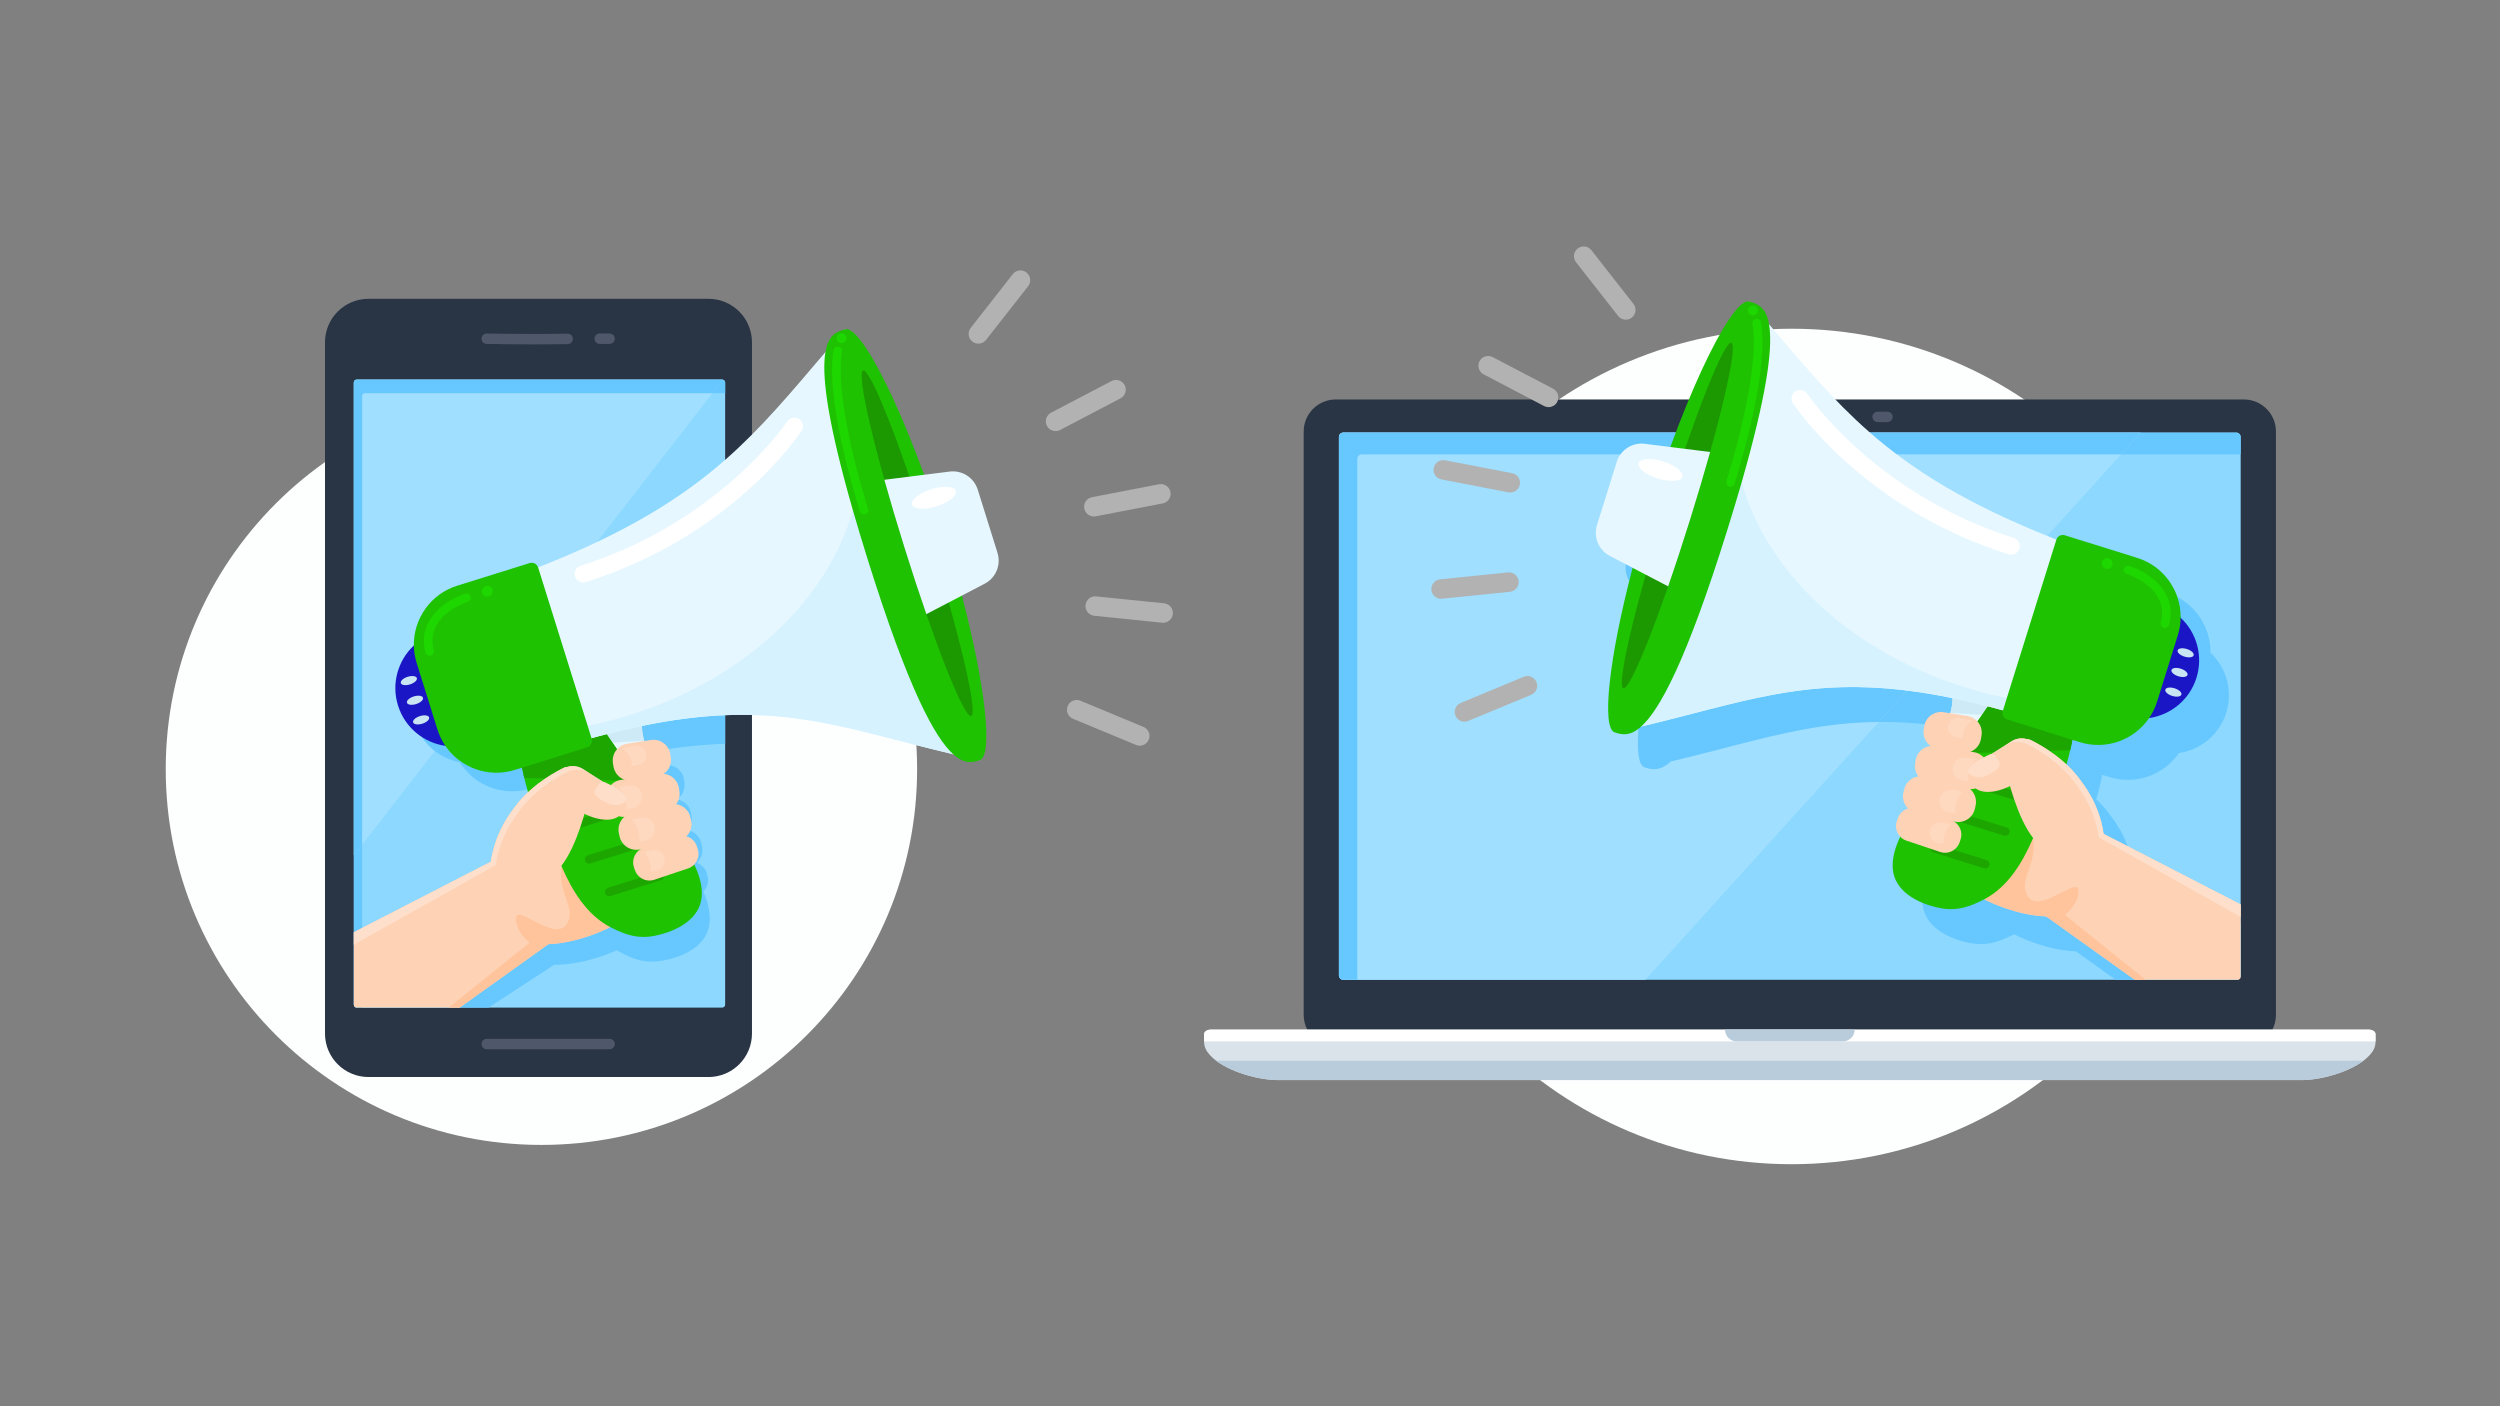 <?xml version="1.0" encoding="UTF-8" standalone="no"?>
<svg
   xmlns:dc="http://purl.org/dc/elements/1.1/"
   xmlns:cc="http://creativecommons.org/ns#"
   xmlns:rdf="http://www.w3.org/1999/02/22-rdf-syntax-ns#"
   xmlns:svg="http://www.w3.org/2000/svg"
   xmlns="http://www.w3.org/2000/svg"
   xmlns:sodipodi="http://sodipodi.sourceforge.net/DTD/sodipodi-0.dtd"
   xmlns:inkscape="http://www.inkscape.org/namespaces/inkscape"
   version="1.1"
   id="svg2"
   xml:space="preserve"
   width="2266.667"
   height="1275"
   viewBox="0 0 2266.667 1275"
   sodipodi:docname="reach.svg"
   inkscape:version="1.0.1 (0767f8302a, 2020-10-17)"><rect x="0" y="0" width="2266.667" height="1275" fill="#808080" stroke="none"/><defs
     id="defs6" /><sodipodi:namedview
     pagecolor="#ffffff"
     bordercolor="#666666"
     borderopacity="1"
     objecttolerance="10"
     gridtolerance="10"
     guidetolerance="10"
     inkscape:pageopacity="0"
     inkscape:pageshadow="2"
     inkscape:window-width="1200"
     inkscape:window-height="1788"
     id="namedview4"
     showgrid="false"
     inkscape:zoom="0.16483418"
     inkscape:cx="1951.4766"
     inkscape:cy="678.81989"
     inkscape:window-x="0"
     inkscape:window-y="27"
     inkscape:window-maximized="1"
     inkscape:current-layer="g10"
     inkscape:document-rotation="0" /><g
     id="g10"
     inkscape:groupmode="layer"
     inkscape:label="ink_ext_XXXXXX"
     transform="matrix(1.333,0,0,-1.333,0,1275)"><path
       d="m 1502.66,448.766 c 0,156.922 -127.21,284.133 -284.13,284.133 -156.92,0 -284.136,-127.211 -284.136,-284.133 0,-156.921 127.216,-284.132 284.136,-284.132 156.92,0 284.13,127.211 284.13,284.132"
       style="fill:#fdffff;fill-opacity:1;fill-rule:nonzero;stroke:none;stroke-width:0.1"
       id="path18" /><path
       d="m 623.793,433.288 c 0,141.127 -114.407,255.534 -255.534,255.534 -141.128,0 -255.535,-114.407 -255.535,-255.534 0,-141.128 114.407,-255.536 255.535,-255.536 141.127,0 255.534,114.408 255.534,255.536"
       style="fill:#fdffff;fill-opacity:1;fill-rule:nonzero;stroke:none;stroke-width:0.1"
       id="path20" /><path
       d="M 481.889,223.928 H 250.636 c -16.337,0 -29.581,13.244 -29.581,29.581 v 470.158 c 0,16.337 13.244,29.581 29.581,29.581 h 231.253 c 16.337,0 29.58,-13.244 29.58,-29.581 V 253.509 c 0,-16.337 -13.243,-29.581 -29.58,-29.581"
       style="fill:#293444;fill-opacity:1;fill-rule:nonzero;stroke:none;stroke-width:0.1"
       id="path22" /><path
       d="M 491.247,698.258 H 242.642 c -1.094,0 -1.981,-0.862 -1.981,-1.926 V 273.089 c 0,-1.063 0.887,-1.925 1.981,-1.925 h 248.605 c 1.094,0 1.981,0.862 1.981,1.925 v 423.243 c 0,1.064 -0.887,1.926 -1.981,1.926"
       style="fill:#8cd8ff;fill-opacity:1;fill-rule:nonzero;stroke:none;stroke-width:0.1"
       id="path24" /><path
       d="M 240.661,696.333 V 374.639 l 251.026,323.533 c -0.145,0.033 -0.284,0.085 -0.44,0.085 H 242.642 c -1.094,0 -1.981,-0.861 -1.981,-1.924"
       style="fill:#a0dfff;fill-opacity:1;fill-rule:nonzero;stroke:none;stroke-width:0.1"
       id="path26" /><path
       d="m 243.245,271.164 h -0.603 c -1.094,0 -1.981,0.861 -1.981,1.925 v 0 c 0,-1.063 0.887,-1.925 1.981,-1.925 h 0.603 m 249.983,417.882 v 0 7.286 c 0,0.369 -0.107,0.714 -0.292,1.007 0.185,-0.293 0.292,-0.638 0.292,-1.006 v -7.287"
       style="fill:#1f6c85;fill-opacity:1;fill-rule:nonzero;stroke:none;stroke-width:0.1"
       id="path28" /><path
       d="m 243.245,271.164 h -0.603 c -1.094,0 -1.981,0.862 -1.981,1.925 v 101.55 l 5.666,7.302 v -67.293 l -1.253,-0.578 -1.829,-42.906 m 249.983,417.882 h -8.621 l 7.08,9.126 c -0.145,0.033 -0.284,0.085 -0.44,0.085 0.715,0 1.341,-0.367 1.689,-0.918 0.185,-0.293 0.292,-0.638 0.292,-1.007 v -7.286"
       style="fill:#66c8ff;fill-opacity:1;fill-rule:nonzero;stroke:none;stroke-width:0.1"
       id="path30" /><path
       d="m 240.661,374.639 v 321.694 c 0,1.063 0.887,1.924 1.981,1.924 h 248.605 v 0 c 0.156,0 0.295,-0.052 0.44,-0.085 l -7.08,-9.126 H 248.308 c -1.094,0 -1.981,-0.862 -1.981,-1.926 V 381.941 l -5.666,-7.302"
       style="fill:#66c8ff;fill-opacity:1;fill-rule:nonzero;stroke:none;stroke-width:0.1"
       id="path32" /><path
       d="m 332.269,271.164 h -85.942 v 43.484 l 93.92,43.38 c 0.282,1.474 0.604,2.982 1.016,4.489 0.176,0.671 0.351,1.343 0.546,2.031 0.174,0.635 0.366,1.27 0.558,1.903 2.919,9.508 7.986,19.035 15.55,27.758 2.854,3.694 6.152,7.021 9.58,9.958 -0.727,3.186 -1.486,6.466 -2.114,9.815 -0.228,1.109 -0.418,2.237 -0.609,3.345 -0.086,0.574 -0.174,1.109 -0.278,1.665 -0.099,0.683 -0.199,1.365 -0.279,2.048 l -5.047,-1.326 c -3.625,-0.967 -7.264,-1.429 -10.847,-1.429 -14.47,0 -27.995,7.539 -35.635,19.777 -6.189,1.169 -11.991,3.791 -16.926,7.593 l 86.516,111.506 c 49.103,17.002 83.388,34.556 110.95,53.767 V 450.626 c -14.138,-0.477 -29.415,-1.956 -46.358,-4.709 0.009,-0.201 -0.017,-0.401 -0.008,-0.605 -0.025,-0.585 -0.032,-1.191 -0.022,-1.814 0.05,-1.837 0.26,-3.791 0.653,-5.752 0.101,-0.666 0.257,-1.296 0.467,-1.965 l 0.047,-0.187 4.536,0.505 c 0.433,0.048 0.864,0.072 1.29,0.072 5.791,0 10.778,-4.339 11.45,-10.229 l 0.252,-2.269 c 0.525,-4.462 -1.615,-8.609 -5.144,-10.916 5.05,-0.748 9.189,-4.815 9.769,-10.124 l 0.253,-2.249 c 0.358,-3.226 -0.635,-6.284 -2.551,-8.624 4.587,-0.857 8.379,-4.43 9.256,-9.256 l 0.419,-2.239 c 0.742,-4.105 -0.785,-8.058 -3.647,-10.651 3.149,-1.035 5.755,-3.567 6.748,-6.984 l 0.574,-2.006 c 1.085,-3.827 -0.11,-7.776 -2.828,-10.393 3.053,-7.158 5.061,-14.711 4.117,-22.229 -1.833,-14.584 -17.149,-22.664 -33.308,-25.112 -2.035,-0.309 -3.968,-0.449 -5.815,-0.449 -9.202,0 -16.236,3.486 -22.657,6.984 -0.448,0.257 -0.933,0.498 -1.398,0.793 -0.208,-0.156 -0.416,-0.294 -0.643,-0.449 0,0 -0.037,-0.017 -0.151,-0.104 -0.204,-0.047 -0.635,-0.266 -1.306,-0.512 -0.17,-0.104 -0.375,-0.187 -0.598,-0.27 -0.207,-0.101 -0.467,-0.181 -0.728,-0.28 -0.505,-0.217 -1.064,-0.432 -1.699,-0.68 -0.298,-0.115 -0.635,-0.266 -0.989,-0.381 -0.223,-0.081 -0.429,-0.163 -0.652,-0.246 -0.671,-0.246 -1.398,-0.509 -2.181,-0.788 -0.595,-0.213 -1.247,-0.424 -1.935,-0.633 -0.446,-0.146 -0.893,-0.292 -1.376,-0.455 -0.168,-0.046 -0.354,-0.113 -0.522,-0.179 -0.502,-0.145 -1.004,-0.305 -1.543,-0.467 -0.501,-0.143 -1.04,-0.304 -1.561,-0.447 -1.616,-0.481 -3.323,-0.941 -5.103,-1.36 -0.407,-0.094 -0.815,-0.185 -1.222,-0.278 -0.408,-0.093 -0.834,-0.185 -1.26,-0.277 -0.74,-0.152 -1.481,-0.304 -2.221,-0.455 -5.019,-0.988 -10.421,-1.661 -15.829,-1.661 -0.294,0 -0.589,0.002 -0.883,0.006 l -44.652,-29.138"
       style="fill:#66c8ff;fill-opacity:1;fill-rule:nonzero;stroke:none;stroke-width:0.1"
       id="path34" /><path
       d="m 295.762,445.655 c -6.664,5.132 -11.749,12.413 -14.084,21.177 -4.049,15.217 1.31,30.731 12.489,40.328 0.534,18.104 12.81,34.498 31.201,39.402 l 49.867,13.267 c 0.405,0.112 0.812,0.165 1.214,0.165 1.99,0 3.826,-1.313 4.412,-3.322 0.475,0.163 0.945,0.325 1.417,0.489 L 295.762,445.655"
       style="fill:#66c8ff;fill-opacity:1;fill-rule:nonzero;stroke:none;stroke-width:0.1"
       id="path36" /><path
       d="m 246.327,271.164 h -3.082 l 1.829,42.906 1.253,0.578 v -43.484"
       style="fill:#15abc6;fill-opacity:1;fill-rule:nonzero;stroke:none;stroke-width:0.1"
       id="path38" /><path
       d="m 414.608,242.788 h -83.526 c -1.963,0 -3.555,1.589 -3.555,3.55 0,1.961 1.592,3.551 3.555,3.551 h 83.526 c 1.964,0 3.556,-1.59 3.556,-3.551 0,-1.961 -1.592,-3.55 -3.556,-3.55"
       style="fill:#4f586a;fill-opacity:1;fill-rule:nonzero;stroke:none;stroke-width:0.1"
       id="path40" /><path
       d="m 414.608,722.566 h -6.672 c -1.964,0 -3.556,1.59 -3.556,3.551 0,1.961 1.592,3.551 3.556,3.551 h 6.672 c 1.964,0 3.556,-1.59 3.556,-3.551 0,-1.961 -1.592,-3.551 -3.556,-3.551"
       style="fill:#4f586a;fill-opacity:1;fill-rule:nonzero;stroke:none;stroke-width:0.1"
       id="path42" /><path
       d="m 361.84,722.242 c -10.248,0 -20.554,0.109 -30.832,0.325 -1.964,0.042 -3.522,1.664 -3.48,3.625 0.04,1.935 1.624,3.476 3.553,3.476 l 0.076,-10e-4 c 10.23,-0.216 20.49,-0.324 30.688,-0.324 8.114,0 16.187,0.069 24.179,0.205 l 0.063,10e-4 c 1.935,0 3.52,-1.55 3.553,-3.49 0.034,-1.961 -1.53,-3.578 -3.494,-3.611 -8.033,-0.137 -16.151,-0.206 -24.306,-0.206"
       style="fill:#4f586a;fill-opacity:1;fill-rule:nonzero;stroke:none;stroke-width:0.1"
       id="path44" /><path
       d="m 384.093,322.233 -11.054,-7.9 -0.073,-0.056 -60.291,-43.114 H 242.65 c -1.1,0 -1.998,0.861 -1.998,1.924 v 49.33 l 93.214,47.971 0.036,0.019 4.015,2.071 4.894,2.511 39.1,-49.97 2.182,-2.786"
       style="fill:#fed2b5;fill-opacity:1;fill-rule:nonzero;stroke:none;stroke-width:0.1"
       id="path46" /><path
       d="m 423.376,349.583 c 0.11,-4.748 -0.403,-9.166 -1.595,-12.997 -0.11,-0.384 -0.256,-0.77 -0.384,-1.155 -0.074,-0.257 -0.184,-0.476 -0.257,-0.715 -0.092,-0.275 -0.22,-0.531 -0.33,-0.806 -0.587,-1.357 -1.265,-2.604 -2.053,-3.758 -0.22,-0.33 -0.44,-0.642 -0.679,-0.935 -0.182,-0.275 -0.385,-0.513 -0.604,-0.769 -0.165,-0.221 -0.348,-0.405 -0.55,-0.588 -0.257,-0.312 -0.532,-0.586 -0.825,-0.824 -0.22,-0.22 -0.422,-0.422 -0.66,-0.624 -0.165,-0.147 -0.349,-0.275 -0.532,-0.421 -0.201,-0.165 -0.403,-0.312 -0.623,-0.477 0,0 -0.036,-0.018 -0.147,-0.11 -0.201,-0.056 -0.623,-0.293 -1.283,-0.569 -0.165,-0.109 -0.367,-0.201 -0.586,-0.293 -0.202,-0.11 -0.459,-0.202 -0.715,-0.311 -0.495,-0.238 -1.045,-0.477 -1.669,-0.751 -0.293,-0.129 -0.623,-0.294 -0.971,-0.423 -0.22,-0.091 -0.422,-0.182 -0.641,-0.274 -0.661,-0.276 -1.375,-0.569 -2.146,-0.88 -0.586,-0.238 -1.228,-0.477 -1.906,-0.715 -0.44,-0.165 -0.88,-0.33 -1.356,-0.514 -0.165,-0.054 -0.349,-0.128 -0.513,-0.201 -0.496,-0.166 -0.99,-0.348 -1.522,-0.531 -0.495,-0.166 -1.027,-0.349 -1.54,-0.515 -1.595,-0.549 -3.281,-1.081 -5.041,-1.576 -0.403,-0.109 -0.807,-0.22 -1.21,-0.329 -0.403,-0.11 -0.825,-0.22 -1.246,-0.33 -0.733,-0.184 -1.467,-0.367 -2.2,-0.551 -5.243,-1.265 -10.925,-2.199 -16.626,-2.364 -4.308,-0.128 -8.597,0.165 -12.74,1.063 -1.284,0.276 -2.567,0.605 -3.831,1.009 -14.72,4.71 -25.004,25.626 -23.043,49.567 0.128,1.485 0.275,2.988 0.514,4.472 0.219,1.486 0.476,3.006 0.824,4.528 0.147,0.678 0.294,1.357 0.458,2.053 0.147,0.642 0.312,1.283 0.478,1.925 2.511,9.623 7.167,19.357 14.353,28.395 l 0.165,0.183 c 0.109,0.165 0.201,0.293 0.311,0.422 1.907,2.401 4.051,4.747 6.361,7.039 0.807,0.806 1.65,1.539 2.456,2.218 3.979,3.226 8.066,4.968 12.154,5.463 h 0.018 c 1.87,0.202 3.74,0.165 5.591,-0.111 7.736,-1.118 15.343,-6.269 22.071,-13.748 1.741,-1.924 3.446,-4.014 5.022,-6.213 0.679,-0.88 1.339,-1.816 1.962,-2.732 l 0.018,-0.037 c 0.495,-0.733 1.008,-1.485 1.485,-2.255 V 397.5 c 3.447,-5.425 6.489,-11.383 8.964,-17.506 0.715,-1.797 1.393,-3.63 2.016,-5.481 0.111,-0.257 0.202,-0.513 0.257,-0.769 1.357,-4.052 2.456,-8.159 3.226,-12.155 0.129,-0.66 0.238,-1.338 0.349,-1.979 0.11,-0.678 0.22,-1.375 0.329,-2.053 0.111,-0.661 0.184,-1.32 0.257,-1.98 0.018,-0.184 0.037,-0.367 0.055,-0.549 0.018,-0.184 0.037,-0.386 0.055,-0.569 0.165,-1.668 0.257,-3.3 0.275,-4.876"
       style="fill:#fed2b5;fill-opacity:1;fill-rule:nonzero;stroke:none;stroke-width:0.1"
       id="path48" /><path
       d="m 423.376,349.583 c 0.11,-4.748 -0.403,-9.166 -1.595,-12.997 -0.11,-0.384 -0.256,-0.77 -0.384,-1.155 -0.074,-0.257 -0.184,-0.476 -0.257,-0.715 -0.092,-0.275 -0.22,-0.531 -0.33,-0.806 -0.587,-1.357 -1.265,-2.604 -2.053,-3.758 -0.22,-0.33 -0.44,-0.642 -0.679,-0.935 -0.182,-0.275 -0.385,-0.513 -0.604,-0.769 -0.165,-0.221 -0.348,-0.405 -0.55,-0.588 -0.257,-0.312 -0.532,-0.586 -0.825,-0.824 -0.22,-0.22 -0.422,-0.422 -0.66,-0.624 -0.165,-0.147 -0.349,-0.275 -0.532,-0.421 -0.201,-0.165 -0.403,-0.312 -0.623,-0.477 0,0 -0.036,-0.018 -0.147,-0.11 -0.201,-0.056 -0.623,-0.293 -1.283,-0.569 -0.165,-0.109 -0.367,-0.201 -0.586,-0.293 -0.202,-0.11 -0.459,-0.202 -0.715,-0.311 -0.495,-0.238 -1.045,-0.477 -1.669,-0.751 -0.293,-0.129 -0.623,-0.294 -0.971,-0.423 -0.22,-0.091 -0.422,-0.182 -0.641,-0.274 -0.661,-0.276 -1.375,-0.569 -2.146,-0.88 -0.586,-0.238 -1.228,-0.477 -1.906,-0.715 -0.44,-0.165 -0.88,-0.33 -1.356,-0.514 -0.165,-0.054 -0.349,-0.128 -0.513,-0.201 -0.496,-0.166 -0.99,-0.348 -1.522,-0.531 -0.495,-0.166 -1.027,-0.349 -1.54,-0.515 -1.595,-0.512 -3.281,-1.044 -5.023,-1.556 l -0.018,-0.02 c -0.403,-0.109 -0.807,-0.22 -1.21,-0.329 -0.403,-0.11 -0.825,-0.22 -1.246,-0.33 -0.733,-0.184 -1.467,-0.367 -2.2,-0.551 -5.224,-1.209 -10.889,-2.126 -16.553,-2.308 l -0.073,-0.056 -60.291,-43.114 h -7.406 l 54.957,44.177 0.036,0.019 c 0,0 -9.807,7.131 -9.239,16.846 0.496,8.267 20.605,-10.962 30.888,-7.186 1.778,0.66 3.245,1.998 4.29,4.234 4.784,10.468 -5.591,18.534 -4.711,35.196 0.036,0.734 0.311,1.412 0.806,2.035 1.998,2.64 7.644,4.436 15.49,5.591 5.188,0.769 11.31,1.284 17.965,1.558 h 0.018 c 1.026,0.055 2.053,0.074 3.061,0.111 1.357,-4.052 2.456,-8.159 3.226,-12.155 0.129,-0.66 0.238,-1.338 0.349,-1.979 0.11,-0.678 0.22,-1.375 0.329,-2.053 0.092,-0.679 0.184,-1.302 0.239,-1.98 v -0.018 c 0.018,-0.166 0.055,-0.349 0.073,-0.531 0.018,-0.184 0.037,-0.386 0.055,-0.569 0.165,-1.668 0.257,-3.3 0.275,-4.876"
       style="fill:#ffc49c;fill-opacity:1;fill-rule:nonzero;stroke:none;stroke-width:0.1"
       id="path50" /><path
       d="m 346.881,478.047 c -3.447,-12.612 -13.052,-23.262 -26.47,-27.479 -5.848,-1.815 -11.806,-2.218 -17.488,-1.393 -14.647,2.126 -27.497,12.355 -32.208,27.423 -4.693,15.031 0,30.76 10.761,40.824 2.089,1.924 4.38,3.684 6.874,5.132 h 0.018 c 1.961,1.193 4.088,2.2 6.306,3.044 h 0.018 c 0.66,0.257 1.356,0.476 2.072,0.715 13.418,4.161 27.386,0.879 37.395,-7.572 5.609,-4.674 9.954,-10.98 12.3,-18.477 2.328,-7.479 2.365,-15.159 0.422,-22.217"
       style="fill:#1a16c5;fill-opacity:1;fill-rule:nonzero;stroke:none;stroke-width:0.1"
       id="path52" /><path
       d="m 283.53,495.269 c 0.447,-1.429 -1.63,-3.35 -4.638,-4.29 -3.009,-0.94 -5.81,-0.544 -6.257,0.885 -0.446,1.429 1.63,3.349 4.639,4.29 3.009,0.94 5.81,0.544 6.256,-0.885"
       style="fill:#c9e4f2;fill-opacity:1;fill-rule:nonzero;stroke:none;stroke-width:0.1"
       id="path54" /><path
       d="m 287.707,481.907 c 0.446,-1.428 -1.63,-3.349 -4.639,-4.29 -3.008,-0.941 -5.81,-0.544 -6.256,0.885 -0.447,1.429 1.63,3.35 4.638,4.291 3.009,0.939 5.81,0.543 6.257,-0.886"
       style="fill:#c9e4f2;fill-opacity:1;fill-rule:nonzero;stroke:none;stroke-width:0.1"
       id="path56" /><path
       d="m 291.883,468.545 c 0.447,-1.428 -1.63,-3.349 -4.638,-4.29 -3.009,-0.94 -5.81,-0.544 -6.257,0.885 -0.446,1.429 1.63,3.35 4.639,4.29 3.008,0.941 5.81,0.545 6.256,-0.885"
       style="fill:#c9e4f2;fill-opacity:1;fill-rule:nonzero;stroke:none;stroke-width:0.1"
       id="path58" /><path
       d="m 430.122,431.779 c -4.106,0.641 -8.579,1.999 -12.978,4.179 -1.467,0.697 -2.896,1.503 -4.308,2.402 -6.306,3.978 -7.388,10.669 -5.444,17.415 0.531,1.888 1.319,3.758 2.273,5.554 0.788,1.485 1.686,2.933 2.676,4.307 1.026,1.412 2.163,2.768 3.391,4.015 0.403,0.404 0.807,0.825 1.228,1.21 0.293,0.311 0.605,0.604 0.917,0.861 0.953,0.863 1.979,1.669 3.006,2.347 0.348,0.256 0.697,0.495 1.045,0.715 0.33,0.219 0.697,0.403 1.045,0.604 1.045,0.624 2.126,1.118 3.208,1.541 0.348,0.146 0.715,0.275 1.081,0.366 0.349,0.128 0.716,0.238 1.082,0.331 3.684,0.934 7.387,0.622 10.669,-1.486 0,0 -0.367,-0.935 -0.825,-2.512 -0.019,-0.073 -0.037,-0.127 -0.037,-0.237 l -0.037,0.018 c -0.586,-2.218 -1.32,-5.573 -1.429,-9.495 -0.037,-0.368 -0.037,-0.77 -0.056,-1.173 0,-0.184 0,-0.386 0.038,-0.606 0,-0.586 0.018,-1.191 0.054,-1.814 0.11,-1.87 0.385,-3.795 0.899,-5.72 0.128,-0.659 0.311,-1.283 0.549,-1.943 l 0.055,-0.183 c 1.137,-3.428 3.006,-6.855 5.921,-9.99 7.534,-8.084 -1.448,-12.74 -14.023,-10.706"
       style="fill:#e6f7ff;fill-opacity:1;fill-rule:nonzero;stroke:none;stroke-width:0.1"
       id="path60" /><path
       d="m 436.685,463.914 c -0.037,-0.404 -0.037,-0.77 -0.037,-1.173 0.019,-0.202 0,-0.404 0.019,-0.606 0,-0.586 0.018,-1.191 0.054,-1.814 0.128,-1.833 0.422,-3.777 0.899,-5.72 0.128,-0.659 0.311,-1.283 0.549,-1.943 l -21.612,-1.32 -8.817,-0.513 -0.825,2.639 c 0.128,0.771 0.33,1.559 0.55,2.329 v 0.018 c 0.531,1.834 1.283,3.667 2.236,5.444 0.77,1.522 1.668,2.988 2.695,4.4 1.026,1.411 2.126,2.749 3.336,3.996 0.403,0.404 0.807,0.825 1.228,1.21 0.293,0.311 0.605,0.604 0.917,0.861 0.971,0.863 1.979,1.65 3.006,2.347 0.348,0.256 0.697,0.495 1.045,0.715 0.33,0.219 0.697,0.403 1.045,0.604 1.045,0.624 2.126,1.118 3.208,1.541 0.348,0.146 0.715,0.275 1.081,0.366 0.349,0.128 0.716,0.238 1.082,0.331 3.684,0.934 7.387,0.622 10.669,-1.486 0,0 -0.367,-0.935 -0.825,-2.512 -0.019,-0.073 -0.037,-0.127 -0.074,-0.219 -0.586,-2.218 -1.32,-5.573 -1.429,-9.495"
       style="fill:#ceeaf7;fill-opacity:1;fill-rule:nonzero;stroke:none;stroke-width:0.1"
       id="path62" /><path
       d="m 477.27,346.448 c -1.21,-14.647 -16.168,-23.372 -32.208,-26.506 -12.08,-2.365 -20.843,1.448 -28.725,5.315 -0.458,0.239 -0.953,0.458 -1.43,0.734 -15.618,8.267 -25.352,23.996 -32.611,40.493 -0.165,0.386 -0.312,0.733 -0.476,1.099 -0.55,1.266 -1.082,2.512 -1.595,3.777 -5.243,12.758 -15.252,25.608 -18.991,38.88 -0.275,0.99 -0.568,1.999 -0.843,2.988 -0.385,1.302 -0.752,2.604 -1.119,3.923 -0.054,0.146 -0.073,0.293 -0.128,0.44 l -0.018,0.055 c -0.862,3.153 -1.76,6.397 -2.53,9.716 -0.275,1.098 -0.513,2.218 -0.752,3.317 -0.11,0.569 -0.219,1.1 -0.348,1.651 -0.128,0.677 -0.256,1.355 -0.366,2.034 -0.294,1.558 -0.55,3.097 -0.733,4.656 -0.092,0.55 -0.166,1.1 -0.221,1.649 -0.073,0.734 -0.146,1.466 -0.201,2.218 -0.165,1.705 -0.22,3.41 -0.22,5.078 -0.018,0.826 0.018,1.65 0.055,2.475 0.018,0.33 0.037,0.696 0.055,1.045 0.054,0.697 0.11,1.411 0.201,2.107 0.074,0.679 0.184,1.321 0.275,1.999 0.092,0.477 0.165,0.991 0.275,1.486 0.33,1.685 0.807,3.299 1.632,4.802 4.619,8.304 29.751,12.025 39.613,13.198 2.475,0.294 3.978,0.422 3.978,0.422 l 7.644,-11.053 c 0.733,-1.028 1.448,-2.072 2.182,-3.117 l 0.036,-0.074 c 0.953,-1.356 1.888,-2.75 2.878,-4.125 1.32,-1.923 2.658,-3.849 3.978,-5.792 1.045,-1.484 2.09,-2.988 3.116,-4.472 3.483,-5.023 6.966,-10.064 10.449,-15.087 0.642,-0.917 1.265,-1.833 1.888,-2.731 0.312,-0.44 0.642,-0.917 0.953,-1.375 0.349,-0.495 0.715,-0.99 1.082,-1.504 0.22,-0.348 0.495,-0.713 0.751,-1.081 4.18,-5.902 8.469,-11.731 12.722,-17.598 0.697,-0.953 1.393,-1.924 2.053,-2.877 4.015,-5.555 7.919,-11.164 11.622,-16.956 0.568,-0.844 1.1,-1.705 1.595,-2.567 0.696,-1.082 1.357,-2.144 1.998,-3.226 2.53,-4.161 5.188,-8.671 7.424,-13.382 3.355,-7.021 5.683,-14.482 5.06,-22.034"
       style="fill:#1ec200;fill-opacity:1;fill-rule:nonzero;stroke:none;stroke-width:0.1"
       id="path64" /><path
       d="m 434.852,425.088 h -0.056 l -14.591,0.421 h -0.037 l -11.823,0.349 h -0.019 l -0.531,0.018 -7.058,0.203 -23.006,0.677 h -0.018 l -0.109,-0.018 -6.636,0.22 -0.074,-0.018 -14.298,0.422 c -0.275,1.098 -0.513,2.218 -0.752,3.317 -0.11,0.569 -0.219,1.1 -0.348,1.651 -0.128,0.677 -0.256,1.355 -0.366,2.034 -0.294,1.558 -0.55,3.097 -0.733,4.656 -0.092,0.55 -0.166,1.1 -0.221,1.649 -0.073,0.734 -0.146,1.466 -0.201,2.218 -0.165,1.705 -0.22,3.41 -0.22,5.078 -0.018,0.826 0.018,1.65 0.055,2.475 0.018,0.33 0.037,0.696 0.055,1.045 0.054,0.697 0.11,1.411 0.201,2.107 0.074,0.679 0.184,1.321 0.275,1.999 0.092,0.477 0.165,0.991 0.275,1.486 0.33,1.685 0.807,3.299 1.632,4.802 4.619,8.304 29.751,12.025 39.613,13.198 2.475,0.294 3.978,0.422 3.978,0.422 l 7.644,-11.053 c 0.733,-1.028 1.448,-2.072 2.182,-3.117 l 0.036,-0.074 c 0.953,-1.356 1.888,-2.75 2.878,-4.125 1.32,-1.923 2.658,-3.849 3.978,-5.792 1.045,-1.484 2.09,-2.988 3.116,-4.472 3.483,-5.023 6.966,-10.064 10.449,-15.087 0.642,-0.917 1.265,-1.833 1.888,-2.731 0.312,-0.44 0.642,-0.917 0.953,-1.375 0.349,-0.495 0.715,-0.99 1.082,-1.504 l 0.807,-1.081"
       style="fill:#1da600;fill-opacity:1;fill-rule:nonzero;stroke:none;stroke-width:0.1"
       id="path66" /><path
       d="m 666.391,439.405 -0.037,0.018 c -6.196,1.338 -12.171,2.677 -17.982,4.033 -33.913,8.029 -61.446,16.388 -89.493,21.593 -20.677,3.85 -41.629,5.995 -65.643,5.006 -16.993,-0.697 -35.544,-2.97 -56.588,-7.314 h -0.019 c -7.662,-1.596 -15.654,-3.447 -24.05,-5.611 -1.686,-0.402 -3.391,-0.879 -5.114,-1.319 v -0.018 l -0.073,-0.018 c -1.687,-0.44 -3.373,-0.899 -5.078,-1.357 -6.416,-1.778 -13.015,-3.703 -19.871,-5.811 -0.935,-0.293 -1.852,-0.514 -2.786,-0.696 -0.312,-0.074 -0.642,-0.129 -0.99,-0.166 -0.752,-0.146 -1.503,-0.219 -2.273,-0.275 -0.715,-0.054 -1.449,-0.073 -2.164,-0.054 -0.476,0 -0.916,0.018 -1.393,0.037 -0.861,0.054 -1.704,0.164 -2.529,0.311 -0.404,0.073 -0.807,0.147 -1.21,0.22 -0.733,0.165 -1.449,0.349 -2.163,0.567 -5.059,1.504 -9.386,4.547 -12.319,8.526 -1.356,1.813 -2.383,3.848 -3.061,6.011 l -4.674,14.959 -12.722,40.694 -4.693,15.014 c -1.759,5.554 -0.88,11.603 2.053,16.883 l 0.019,0.037 c 0.916,1.686 2.071,3.299 3.428,4.802 2.969,3.318 6.91,6.049 11.639,7.773 6.71,2.438 13.181,4.876 19.376,7.332 60.163,23.61 97.503,47.074 127.255,73.141 25.095,21.997 44.783,45.864 68.191,73.287 1.412,1.632 2.805,3.282 4.235,4.968 1.118,1.283 2.218,2.548 3.336,3.868 l 0.073,0.036 0.019,0.019 v 0.018 c 1.118,1.302 2.236,2.603 3.391,3.923 l 0.018,0.019 c 0.733,0.88 1.485,1.741 2.255,2.62 h 0.018 l 11.256,-35.983 0.44,-1.375 -0.019,-0.037 0.055,-0.147 v -0.017 L 606.577,630.8 v -0.019 l 28.009,-89.657 20.073,-64.195 0.018,-0.055 11.714,-37.469"
       style="fill:#e6f7ff;fill-opacity:1;fill-rule:nonzero;stroke:none;stroke-width:0.1"
       id="path68" /><path
       d="m 666.391,439.405 -0.037,0.018 c -6.196,1.338 -12.171,2.677 -17.982,4.033 -33.913,8.029 -61.446,16.388 -89.493,21.593 -20.677,3.85 -41.629,5.995 -65.643,5.006 -16.993,-0.697 -35.544,-2.97 -56.588,-7.314 h -0.019 c -7.662,-1.596 -15.654,-3.447 -24.05,-5.611 -1.686,-0.402 -3.391,-0.879 -5.114,-1.319 v -0.018 l -0.073,-0.018 c -1.687,-0.44 -3.373,-0.899 -5.078,-1.357 -6.416,-1.778 -13.015,-3.703 -19.871,-5.811 -0.935,-0.293 -1.852,-0.514 -2.786,-0.696 -0.312,-0.074 -0.642,-0.129 -0.99,-0.166 -0.752,-0.146 -1.503,-0.219 -2.273,-0.275 -0.715,-0.054 -1.449,-0.073 -2.164,-0.054 -0.476,0 -0.916,0.018 -1.393,0.037 -0.861,0.054 -1.704,0.164 -2.529,0.311 -0.404,0.073 -0.807,0.147 -1.21,0.22 -5.847,1.283 -10.962,4.564 -14.298,9.018 5.279,0.276 10.558,0.661 15.893,1.229 9.88,1.045 19.577,2.566 29.036,4.527 2.603,0.532 5.188,1.1 7.754,1.688 1.632,0.385 3.245,0.787 4.858,1.19 l 0.055,0.019 c 8.799,2.2 17.378,4.803 25.718,7.754 l 0.037,-0.018 c 19.908,7.021 38.404,16.039 55.085,26.671 37.267,23.72 65.515,55.488 80.436,91.143 2.53,6.012 4.675,12.135 6.398,18.331 0.77,2.713 1.467,5.425 2.053,8.175 v 0.018 c 0.972,4.381 1.742,8.817 2.292,13.272 v 0.018 0.037 c 1.393,10.888 1.539,21.979 0.348,33.161 -0.367,3.263 -0.807,6.471 -1.393,9.661 -2.2,12.592 -6.104,24.673 -11.457,36.093 l -0.018,0.037 -0.019,0.018 c -1.411,3.098 -2.97,6.141 -4.638,9.165 l -0.018,0.019 c -0.495,0.935 -1.027,1.852 -1.558,2.768 1.118,1.283 2.218,2.548 3.336,3.868 l 0.073,0.036 0.019,0.019 v 0.018 c 1.118,1.302 2.236,2.603 3.391,3.923 l 0.018,0.019 c 0.733,0.88 1.485,1.741 2.255,2.62 h 0.018 l 11.256,-35.983 0.44,-1.375 -0.019,-0.037 0.055,-0.164 20.073,-64.122 v -0.019 l 28.009,-89.657 20.073,-64.195 0.018,-0.055 11.714,-37.469"
       style="fill:#d6f2ff;fill-opacity:1;fill-rule:nonzero;stroke:none;stroke-width:0.1"
       id="path70" /><path
       d="m 666.383,439.414 -0.023,0.003 c -4.374,-1.381 -9.999,-3.135 -17.982,4.048 -12.396,11.131 -30.473,43.824 -58.331,132.94 -3.732,11.961 -7.054,22.976 -9.979,33.139 -1.04,3.648 -2.043,7.196 -2.99,10.621 -15.402,55.71 -18.043,83.019 -15.641,96.84 2.186,12.592 8.574,13.996 13.315,15.475 l 0.023,-0.002 c 3.217,0.995 8.107,-3.507 14.028,-12.341 11.001,-16.363 25.554,-47.625 39.75,-86.582 1.238,-3.365 2.448,-6.772 3.649,-10.249 1.335,-3.752 2.661,-7.576 3.955,-11.467 2.086,-6.231 4.155,-12.602 6.186,-19.088 4.457,-14.247 8.437,-28.131 11.902,-41.362 l -0.003,-0.023 c 16.208,-61.744 21.266,-109.001 12.141,-111.952"
       style="fill:#1ec200;fill-opacity:1;fill-rule:nonzero;stroke:none;stroke-width:0.1"
       id="path72" /><path
       d="m 632.555,589.697 c 20.281,-64.885 32.817,-118.707 27.999,-120.213 -4.818,-1.506 -25.165,49.874 -45.447,114.76 -20.281,64.886 -32.817,118.707 -27.999,120.213 4.818,1.506 25.165,-49.873 45.447,-114.76"
       style="fill:#1c9900;fill-opacity:1;fill-rule:nonzero;stroke:none;stroke-width:0.1"
       id="path74" /><path
       d="m 645.976,635.741 -27.413,-3.435 -17.054,-2.152 c 3.941,-14.173 8.556,-29.722 13.621,-45.927 5.066,-16.206 10.11,-31.559 14.942,-45.453 l 15.243,7.944 24.489,12.788 c 7.567,3.953 11.219,12.798 8.661,20.983 l -13.421,42.936 c -2.558,8.185 -10.597,13.373 -19.068,12.316"
       style="fill:#e6f7ff;fill-opacity:1;fill-rule:nonzero;stroke:none;stroke-width:0.1"
       id="path76" /><path
       d="m 650.167,622.577 c 1.003,-3.209 -4.85,-7.895 -13.074,-10.465 -8.223,-2.57 -15.703,-2.053 -16.706,1.157 -1.003,3.209 4.85,7.894 13.074,10.464 8.223,2.571 15.703,2.053 16.706,-1.156"
       style="fill:#ffffff;fill-opacity:1;fill-rule:nonzero;stroke:none;stroke-width:0.1"
       id="path78" /><path
       d="m 399.381,448.204 -44.251,-13.84 -4.986,-1.539 c -18.038,-5.647 -37.047,1.502 -47.221,16.35 -2.292,3.373 -4.143,7.113 -5.426,11.219 l -14.079,45.094 c -1.246,3.978 -1.888,7.974 -1.942,11.934 -0.239,18.111 11.328,35.013 29.494,40.695 l 49.256,15.38 c 2.382,0.769 4.949,-0.532 5.755,-2.915 l 0.056,-0.129 29.824,-95.376 3.868,-12.319 2.585,-8.34 0.128,-0.367 c 0.752,-2.456 -0.605,-5.077 -3.061,-5.847"
       style="fill:#1ec200;fill-opacity:1;fill-rule:nonzero;stroke:none;stroke-width:0.1"
       id="path80" /><path
       d="m 293.092,510.602 -0.118,-0.037 c -1.557,-0.415 -3.157,0.512 -3.572,2.065 -6.176,23.094 14.964,36.309 27.004,40.073 1.536,0.481 3.171,-0.376 3.651,-1.909 0.483,-1.538 -0.372,-3.173 -1.907,-3.658 -1.202,-0.382 -29.382,-9.554 -23.113,-32.995 0.407,-1.52 -0.461,-3.075 -1.945,-3.539"
       style="fill:#1ed600;fill-opacity:1;fill-rule:nonzero;stroke:none;stroke-width:0.1"
       id="path82" /><path
       d="m 334.981,555.453 c -0.61,1.955 -2.691,3.045 -4.647,2.434 -1.956,-0.612 -3.045,-2.692 -2.434,-4.648 0.611,-1.955 2.692,-3.045 4.647,-2.434 1.956,0.612 3.046,2.692 2.434,4.648"
       style="fill:#1ed600;fill-opacity:1;fill-rule:nonzero;stroke:none;stroke-width:0.1"
       id="path84" /><path
       d="m 398.461,560.574 c -3.071,-0.96 -6.339,0.747 -7.305,3.818 -0.968,3.076 0.741,6.35 3.814,7.317 94.351,29.682 140.047,97.41 140.497,98.094 1.781,2.676 5.399,3.419 8.082,1.649 2.687,-1.775 3.43,-5.393 1.657,-8.079 -1.924,-2.917 -48.25,-71.815 -146.734,-102.795 l -0.011,-0.004"
       style="fill:#ffffff;fill-opacity:1;fill-rule:nonzero;stroke:none;stroke-width:0.1"
       id="path86" /><path
       d="m 588.542,606.635 c -1.538,-0.481 -3.173,0.375 -3.654,1.914 -5.567,17.809 -23.317,78.368 -17.962,109.793 0.27,1.589 1.778,2.651 3.366,2.383 1.586,-0.268 2.656,-1.778 2.385,-3.367 -4.08,-23.948 6.51,-71.014 17.779,-107.069 0.481,-1.538 -0.376,-3.174 -1.914,-3.654"
       style="fill:#1ed600;fill-opacity:1;fill-rule:nonzero;stroke:none;stroke-width:0.1"
       id="path88" /><path
       d="m 575.614,727.491 c -0.556,1.78 -2.45,2.773 -4.23,2.216 -1.78,-0.556 -2.772,-2.45 -2.216,-4.23 0.557,-1.781 2.451,-2.772 4.231,-2.216 1.78,0.556 2.772,2.45 2.215,4.23"
       style="fill:#1ed600;fill-opacity:1;fill-rule:nonzero;stroke:none;stroke-width:0.1"
       id="path90" /><path
       d="m 420.883,401.667 -34.465,-10.772 c -1.538,-0.48 -3.173,0.375 -3.654,1.914 -0.482,1.539 0.376,3.174 1.914,3.654 l 34.465,10.773 c 1.537,0.481 3.173,-0.375 3.654,-1.913 0.481,-1.539 -0.376,-3.175 -1.914,-3.656"
       style="fill:#1da600;fill-opacity:1;fill-rule:nonzero;stroke:none;stroke-width:0.1"
       id="path92" /><path
       d="m 436.036,379.971 -34.465,-10.772 c -1.537,-0.481 -3.174,0.375 -3.654,1.914 -0.481,1.539 0.376,3.174 1.914,3.654 l 34.464,10.773 c 1.538,0.481 3.174,-0.375 3.655,-1.915 0.481,-1.538 -0.376,-3.173 -1.914,-3.654"
       style="fill:#1da600;fill-opacity:1;fill-rule:nonzero;stroke:none;stroke-width:0.1"
       id="path94" /><path
       d="m 449.737,357.821 -34.465,-10.773 c -1.537,-0.48 -3.173,0.375 -3.654,1.914 -0.481,1.539 0.376,3.174 1.914,3.655 l 34.465,10.773 c 1.537,0.481 3.173,-0.375 3.654,-1.914 0.481,-1.539 -0.376,-3.174 -1.914,-3.655"
       style="fill:#1da600;fill-opacity:1;fill-rule:nonzero;stroke:none;stroke-width:0.1"
       id="path96" /><path
       d="m 451.569,430.185 c -1.411,-1.027 -3.079,-1.725 -4.912,-2.036 l -12.612,-1.98 -3.611,-0.567 c -2.145,-0.33 -4.253,-0.073 -6.123,0.714 -3.611,1.468 -6.397,4.749 -7.039,8.873 l -0.128,0.769 -0.239,1.503 c -0.55,3.52 0.569,6.93 2.768,9.405 1.724,1.942 4.088,3.336 6.838,3.758 l 11.713,1.851 4.51,0.697 c 6.288,0.971 12.172,-3.318 13.162,-9.606 l 0.348,-2.255 c 0.715,-4.436 -1.246,-8.67 -4.675,-11.126"
       style="fill:#fed2b5;fill-opacity:1;fill-rule:nonzero;stroke:none;stroke-width:0.1"
       id="path98" /><path
       d="m 395.032,404.315 -12.121,7.703 c -5.902,3.75 -7.646,11.574 -3.896,17.476 3.75,5.901 11.574,7.644 17.475,3.894 l 20.697,-13.151 c 5.901,-3.75 9.918,-10.383 6.168,-16.284 -6.141,-9.402 -22.421,-3.388 -28.323,0.362"
       style="fill:#fed2b5;fill-opacity:1;fill-rule:nonzero;stroke:none;stroke-width:0.1"
       id="path100" /><path
       d="m 423.33,447.609 c 0,0 6.363,-4.073 6.445,-12.217 l 4.598,0.926 c 4.005,0.807 6.341,5.003 4.917,8.832 -1.144,3.074 -4.36,4.853 -7.572,4.19 l -8.388,-1.731"
       style="fill:#fed8bf;fill-opacity:1;fill-rule:nonzero;stroke:none;stroke-width:0.1"
       id="path102" /><path
       d="m 459.928,409.526 c -1.741,-2.292 -4.344,-3.96 -7.442,-4.438 l -2.915,-0.475 -23.537,-3.649 c -0.495,-0.054 -0.971,-0.128 -1.448,-0.109 -1.247,-0.073 -2.511,0.128 -3.666,0.477 h -0.019 c -0.165,0.054 -0.329,0.109 -0.495,0.183 h -0.018 c -2.291,0.806 -4.289,2.346 -5.646,4.344 -0.916,1.283 -1.521,2.767 -1.815,4.399 v 0.037 c -0.036,0.091 -0.054,0.184 -0.073,0.293 l -0.348,2.237 c -0.477,3.171 0.385,6.269 2.182,8.671 l 0.164,0.219 c 0.165,0.256 0.385,0.513 0.605,0.752 1.283,1.357 2.897,2.42 4.711,3.042 h 0.037 c 0.605,0.239 1.246,0.367 1.924,0.478 l 2.182,0.329 8.652,1.357 15.655,2.419 c 1.008,0.148 1.98,0.184 2.951,0.093 5.078,-0.532 9.386,-4.418 10.192,-9.697 l 0.348,-2.238 c 0.496,-3.208 -0.366,-6.305 -2.181,-8.724"
       style="fill:#fed2b5;fill-opacity:1;fill-rule:nonzero;stroke:none;stroke-width:0.1"
       id="path104" /><path
       d="m 466.894,387.657 c -1.155,-1.118 -2.53,-2.017 -4.106,-2.567 -0.458,-0.183 -0.916,-0.33 -1.412,-0.422 l -25.81,-5.847 -0.311,-0.092 c -1.302,-0.294 -2.603,-0.349 -3.832,-0.201 -2.859,0.311 -5.462,1.705 -7.35,3.812 -1.247,1.393 -2.163,3.135 -2.622,5.078 l -0.494,2.218 c -0.954,4.272 0.568,8.524 3.629,11.219 1.412,1.228 3.116,2.145 5.06,2.566 l 17.872,4.069 8.268,1.87 c 1.411,0.311 2.804,0.348 4.142,0.166 4.62,-0.661 8.561,-4.07 9.642,-8.855 l 0.514,-2.217 c 0.917,-4.071 -0.44,-8.084 -3.19,-10.797"
       style="fill:#fed2b5;fill-opacity:1;fill-rule:nonzero;stroke:none;stroke-width:0.1"
       id="path106" /><path
       d="m 472.21,368.482 c -1.118,-1.191 -2.529,-2.107 -4.216,-2.676 L 451.79,360.38 h -0.019 l -6.746,-2.274 c -3.281,-1.1 -6.764,-0.458 -9.367,1.431 -1.741,1.228 -3.079,2.988 -3.831,5.132 l -0.642,1.943 c -1.558,4.693 0.367,9.697 4.381,12.209 0.661,0.403 1.394,0.751 2.182,1.008 l 22.987,7.699 c 0.146,0.055 0.311,0.11 0.458,0.129 1.925,0.568 3.887,0.512 5.701,0 3.19,-0.9 5.903,-3.319 7.039,-6.692 l 0.66,-1.979 c 1.246,-3.777 0.22,-7.773 -2.383,-10.504"
       style="fill:#fed2b5;fill-opacity:1;fill-rule:nonzero;stroke:none;stroke-width:0.1"
       id="path108" /><path
       d="m 420.872,421.091 c 0,0 5.192,-4.539 5.337,-15.08 l 3.884,0.667 c 4.542,0.78 7.471,5.244 6.377,9.721 -1.006,4.114 -5.062,6.718 -9.221,5.918 l -6.377,-1.226"
       style="fill:#fed8bf;fill-opacity:1;fill-rule:nonzero;stroke:none;stroke-width:0.1"
       id="path110" /><path
       d="m 429.71,399.124 c 0,0 5.192,-4.54 5.337,-15.081 l 3.885,0.666 c 4.541,0.78 7.471,5.246 6.377,9.722 -1.006,4.114 -5.062,6.717 -9.222,5.918 l -6.377,-1.225"
       style="fill:#fed8bf;fill-opacity:1;fill-rule:nonzero;stroke:none;stroke-width:0.1"
       id="path112" /><path
       d="m 438.03,377.131 c 0,0 4.665,-4.077 4.795,-13.548 l 3.49,0.599 c 4.08,0.7 6.712,4.712 5.729,8.734 -0.903,3.697 -4.547,6.035 -8.284,5.317 l -5.73,-1.102"
       style="fill:#fed8bf;fill-opacity:1;fill-rule:nonzero;stroke:none;stroke-width:0.1"
       id="path114" /><path
       d="m 402.057,421.807 c 0,0 -0.953,-5.39 -2.951,-13.052 -0.44,-1.814 -0.972,-3.775 -1.558,-5.811 v -0.018 c -0.257,-0.898 -0.514,-1.778 -0.789,-2.695 -0.678,-2.218 -1.393,-4.49 -2.181,-6.782 -3.208,-9.385 -7.442,-19.082 -12.758,-25.866 -3.593,-4.564 -7.663,-7.808 -12.227,-8.651 -14.683,-2.695 -26.91,12.904 -26.415,29.457 0.11,4.931 1.375,9.954 4.032,14.592 0.642,1.118 1.32,2.2 2.054,3.281 l 0.128,0.166 c 0.11,0.182 0.22,0.348 0.367,0.53 0.073,0.111 0.164,0.22 0.22,0.331 2.694,3.813 5.847,7.278 9.147,10.357 2.456,2.273 4.967,4.345 7.442,6.196 1.467,1.118 2.933,2.145 4.326,3.098 0.844,0.55 1.669,1.1 2.457,1.576 0.403,0.257 0.806,0.513 1.228,0.77 0.403,0.238 0.788,0.476 1.155,0.715 2.731,1.632 5.004,2.86 6.507,3.629 0.367,0.165 0.66,0.312 0.935,0.459 0.734,0.329 1.137,0.532 1.137,0.532 0.385,0.091 0.77,0.146 1.154,0.182 0.349,0.056 0.697,0.092 1.045,0.147 h 0.037 0.036 0.019 c 3.996,0.349 6.984,-0.659 9.184,-2.328 2.475,-1.796 4.033,-4.344 4.949,-6.543 1.027,-2.366 1.32,-4.272 1.32,-4.272"
       style="fill:#fed2b5;fill-opacity:1;fill-rule:nonzero;stroke:none;stroke-width:0.1"
       id="path116" /><path
       d="m 407.135,422.98 -2.11,-3.453 c -0.903,-1.477 -0.609,-3.37 0.697,-4.506 3.73,-3.244 11.569,-8.751 18.17,-4.709 7.05,4.315 -6.175,11.227 -12.289,14.04 -1.626,0.748 -3.535,0.155 -4.468,-1.372"
       style="fill:#fedec9;fill-opacity:1;fill-rule:nonzero;stroke:none;stroke-width:0.1"
       id="path118" /><path
       d="m 419.765,418.269 -5.077,3.227 -4.95,3.134 h -0.037 l -0.018,0.019 -1.888,1.227 -8.066,5.096 c -1.228,0.789 -2.584,1.358 -3.941,1.65 -1.98,0.459 -4.051,0.404 -5.976,-0.091 -0.715,-0.073 -1.467,-0.147 -2.255,-0.312 0,0 -4.106,-1.851 -9.788,-5.389 l -0.019,0.018 h -0.019 l -0.127,-0.11 c -1.907,-1.173 -3.997,-2.567 -6.16,-4.124 h -0.018 c -3.63,-2.621 -7.479,-5.775 -11.035,-9.386 -2.42,-2.364 -4.657,-4.932 -6.691,-7.735 -0.11,-0.128 -0.202,-0.276 -0.312,-0.405 -0.257,-0.347 -0.495,-0.696 -0.751,-1.062 -3.905,-5.041 -7.058,-10.302 -9.459,-15.637 -2.42,-5.279 -4.143,-10.632 -5.261,-15.911 -0.312,-1.484 -0.55,-2.97 -0.77,-4.454 l -3.795,-2.108 -92.7,-51.969 v 8.47 l 93.214,47.971 0.036,0.019 c 0.22,1.504 0.495,3.006 0.788,4.509 0.147,0.678 0.294,1.357 0.458,2.053 0.147,0.642 0.312,1.283 0.478,1.925 2.493,9.238 6.91,18.588 13.638,27.368 l 0.128,0.166 c 0.11,0.182 0.22,0.348 0.367,0.53 0.073,0.111 0.164,0.22 0.22,0.331 l 0.165,0.183 c 0.109,0.165 0.201,0.293 0.311,0.422 0.642,0.898 1.32,1.76 2.017,2.62 0.219,0.258 0.44,0.496 0.623,0.752 1.925,2.274 3.978,4.363 6.049,6.325 2.438,2.291 4.968,4.38 7.424,6.251 l 0.055,0.018 c 1.485,1.1 2.915,2.144 4.345,3.098 0.806,0.532 1.613,1.063 2.383,1.558 0.403,0.257 0.806,0.513 1.228,0.77 0.403,0.238 0.788,0.476 1.155,0.715 2.731,1.632 5.004,2.86 6.507,3.629 0.367,0.165 0.66,0.312 0.935,0.459 0.734,0.329 1.137,0.532 1.137,0.532 0.385,0.091 0.77,0.146 1.154,0.182 0.349,0.056 0.697,0.092 1.045,0.147 h 0.037 0.036 0.019 l 0.019,0.019 c 0.329,0.073 0.714,0.147 1.063,0.22 h 0.018 0.037 c 0.275,0.037 0.568,0.072 0.824,0.11 1.559,0.128 3.153,-0.018 4.657,-0.458 0.348,-0.092 0.678,-0.203 0.989,-0.331 0.331,-0.128 0.679,-0.257 1.009,-0.421 0.165,-0.074 0.311,-0.147 0.476,-0.238 0.275,-0.146 0.532,-0.294 0.788,-0.458 l 11.842,-7.535 h 0.019 l 1.869,-1.173 0.019,-0.018 4.619,-2.952 2.328,-1.484 c 0.477,-0.294 0.917,-0.606 1.338,-0.936 0.441,-0.348 0.844,-0.677 1.247,-1.026"
       style="fill:#fedfcb;fill-opacity:1;fill-rule:nonzero;stroke:none;stroke-width:0.1"
       id="path120" /><path
       d="m 699.307,761.827 -28.614,-36.525 c -1.437,-1.847 -3.648,-2.713 -5.791,-2.531 -1.254,0.114 -2.463,0.571 -3.511,1.391 -2.896,2.258 -3.397,6.43 -1.14,9.302 l 28.613,36.549 c 2.258,2.894 6.43,3.397 9.303,1.14 2.895,-2.258 3.396,-6.43 1.14,-9.326"
       style="fill:#b2b2b2;fill-opacity:1;fill-rule:nonzero;stroke:none;stroke-width:0.1"
       id="path122" /><path
       d="m 762.165,685.563 -41.108,-21.546 c -1.162,-0.592 -2.439,-0.82 -3.648,-0.729 -2.188,0.181 -4.218,1.458 -5.312,3.533 -1.687,3.238 -0.456,7.251 2.804,8.961 l 41.108,21.523 c 3.238,1.686 7.25,0.455 8.96,-2.804 1.687,-3.238 0.433,-7.251 -2.804,-8.938"
       style="fill:#b2b2b2;fill-opacity:1;fill-rule:nonzero;stroke:none;stroke-width:0.1"
       id="path124" /><path
       d="m 790.847,614.086 -45.576,-8.778 c -0.616,-0.113 -1.232,-0.159 -1.825,-0.091 -2.872,0.25 -5.358,2.371 -5.927,5.358 -0.707,3.579 1.664,7.068 5.244,7.752 l 45.576,8.778 c 3.602,0.707 7.068,-1.643 7.774,-5.245 0.684,-3.601 -1.664,-7.09 -5.266,-7.774"
       style="fill:#b2b2b2;fill-opacity:1;fill-rule:nonzero;stroke:none;stroke-width:0.1"
       id="path126" /><path
       d="m 797.709,538.87 c -0.364,-3.602 -3.579,-6.246 -7.182,-5.951 l -0.09,0.023 -46.17,4.72 c -3.648,0.365 -6.292,3.625 -5.928,7.25 0.365,3.648 3.625,6.339 7.273,5.928 l 46.17,-4.697 c 3.648,-0.388 6.292,-3.625 5.927,-7.273"
       style="fill:#b2b2b2;fill-opacity:1;fill-rule:nonzero;stroke:none;stroke-width:0.1"
       id="path128" /><path
       d="m 781.339,453.395 c -1.14,-2.736 -3.899,-4.31 -6.68,-4.081 -0.684,0.067 -1.345,0.228 -1.984,0.501 l -42.863,17.784 c -3.374,1.412 -4.993,5.289 -3.579,8.687 1.413,3.374 5.289,4.993 8.663,3.579 l 42.864,-17.807 c 3.374,-1.414 4.993,-5.289 3.579,-8.663"
       style="fill:#b2b2b2;fill-opacity:1;fill-rule:nonzero;stroke:none;stroke-width:0.1"
       id="path130" /><path
       d="M 1526.23,684.776 H 908.524 c -12.034,0 -21.801,-9.766 -21.801,-21.8 V 266.195 c 0,-3.608 0.874,-7.022 2.428,-10.016 1.667,-3.22 4.117,-5.977 7.089,-8.008 3.505,-2.393 7.724,-3.788 12.284,-3.788 h 617.706 c 4.56,0 8.78,1.395 12.29,3.788 2.97,2.031 5.42,4.788 7.09,8.008 1.55,2.994 2.42,6.408 2.42,10.016 v 396.781 c 0,12.034 -9.76,21.8 -21.8,21.8"
       style="fill:#293444;fill-opacity:1;fill-rule:nonzero;stroke:none;stroke-width:0.1"
       id="path132" /><path
       d="m 1615.77,253.125 c 0,1.688 -2.07,3.057 -4.63,3.057 H 823.611 c -2.553,0 -4.623,-1.369 -4.623,-3.057 v -5.351 c 0,-3.036 1.26,-5.947 3.724,-8.654 8.721,-10.066 30.961,-17.278 46.777,-17.278 h 29.84 636.101 29.84 c 15.81,0 38.05,7.212 46.77,17.278 2.47,2.707 3.73,5.618 3.73,8.654 v 5.351"
       style="fill:#dae3ea;fill-opacity:1;fill-rule:nonzero;stroke:none;stroke-width:0.1"
       id="path134" /><path
       d="m 827.214,235.005 c 10.435,-7.857 28.713,-13.163 42.275,-13.163 h 29.84 636.101 29.84 c 13.56,0 31.83,5.306 42.27,13.163 H 827.214"
       style="fill:#b9ccdb;fill-opacity:1;fill-rule:nonzero;stroke:none;stroke-width:0.1"
       id="path136" /><path
       d="M 1611.14,256.182 H 823.611 c -2.553,0 -4.623,-1.369 -4.623,-3.057 v -4.956 h 796.782 v 4.956 c 0,1.688 -2.07,3.057 -4.63,3.057"
       style="fill:#ffffff;fill-opacity:1;fill-rule:nonzero;stroke:none;stroke-width:0.1"
       id="path138" /><path
       d="m 1261.46,256.182 h -88.17 c 0,-4.425 3.59,-8.013 8.01,-8.013 h 72.15 c 4.43,0 8.01,3.588 8.01,8.013"
       style="fill:#b9ccdb;fill-opacity:1;fill-rule:nonzero;stroke:none;stroke-width:0.1"
       id="path140" /><path
       d="m 1283.77,669.389 h -6.67 c -1.97,0 -3.56,1.589 -3.56,3.55 0,1.961 1.59,3.551 3.56,3.551 h 6.67 c 1.96,0 3.56,-1.59 3.56,-3.551 0,-1.961 -1.6,-3.55 -3.56,-3.55"
       style="fill:#4f586a;fill-opacity:1;fill-rule:nonzero;stroke:none;stroke-width:0.1"
       id="path142" /><path
       d="M 1521.07,662.25 H 913.684 c -1.645,0 -2.983,-1.338 -2.983,-2.983 V 293.043 c 0,-1.645 1.338,-2.984 2.983,-2.984 h 607.386 c 1.65,0 2.97,1.339 2.97,2.984 v 366.224 c 0,1.645 -1.32,2.983 -2.97,2.983"
       style="fill:#8cd8ff;fill-opacity:1;fill-rule:nonzero;stroke:none;stroke-width:0.1"
       id="path144" /><path
       d="M 1456.12,662.251 H 913.685 c -1.646,0 -2.984,-1.338 -2.984,-2.984 V 293.043 c 0,-1.646 1.338,-2.984 2.984,-2.984 h 205.445 l 336.99,372.192"
       style="fill:#a0dfff;fill-opacity:1;fill-rule:nonzero;stroke:none;stroke-width:0.1"
       id="path146" /><path
       d="m 1524.04,659.267 c 0,1.645 -1.32,2.983 -2.97,2.983 h -64.95 v 10e-4 h 64.95 c 1.65,0 2.97,-1.338 2.97,-2.984"
       style="fill:#1f6c85;fill-opacity:1;fill-rule:nonzero;stroke:none;stroke-width:0.1"
       id="path148" /><path
       d="m 1524.04,647.427 h -81.34 l 13.42,14.824 64.95,-10e-4 c 1.65,0 2.97,-1.338 2.97,-2.983 v 0 -11.84"
       style="fill:#66c8ff;fill-opacity:1;fill-rule:nonzero;stroke:none;stroke-width:0.1"
       id="path150" /><path
       d="m 923.192,290.059 h -9.507 c -1.646,0 -2.984,1.338 -2.984,2.984 v 366.224 c 0,1.646 1.338,2.984 2.984,2.984 h 542.435 l -13.42,-14.824 h -160.39 c -5.12,4.84 -10.04,9.779 -14.87,14.824 h -97.95 c -1.99,-4.751 -3.99,-9.698 -6.01,-14.824 H 926.175 c -1.645,0 -2.983,-1.338 -2.983,-2.982 V 290.059"
       style="fill:#66c8ff;fill-opacity:1;fill-rule:nonzero;stroke:none;stroke-width:0.1"
       id="path152" /><path
       d="m 1521.07,290.059 h -82.03 82.03 c 1.65,0 2.97,1.339 2.97,2.984 v 34.931 -34.931 c 0,-1.646 -1.32,-2.984 -2.97,-2.984"
       style="fill:#1f6c85;fill-opacity:1;fill-rule:nonzero;stroke:none;stroke-width:0.1"
       id="path154" /><path
       d="m 1521.07,290.059 h -82.03 l -27.06,19.351 c -5.7,0.167 -11.38,1.099 -16.62,2.364 -0.73,0.185 -1.47,0.367 -2.2,0.552 -0.42,0.109 -0.84,0.219 -1.25,0.33 -0.4,0.109 -0.8,0.218 -1.21,0.329 -1.76,0.494 -3.44,1.026 -5.04,1.577 -0.51,0.164 -1.04,0.347 -1.54,0.512 -0.53,0.184 -1.03,0.367 -1.52,0.532 -0.16,0.073 -0.35,0.147 -0.51,0.202 -0.48,0.183 -0.92,0.348 -1.36,0.513 -0.68,0.238 -1.32,0.476 -1.91,0.715 -0.77,0.311 -1.48,0.605 -2.14,0.879 -0.22,0.093 -0.42,0.184 -0.64,0.276 -0.35,0.129 -0.68,0.294 -0.97,0.423 -0.63,0.273 -1.18,0.512 -1.67,0.75 -0.26,0.109 -0.51,0.201 -0.72,0.312 -0.22,0.091 -0.42,0.183 -0.58,0.294 -0.66,0.274 -1.08,0.512 -1.29,0.568 -0.11,0.09 -0.14,0.109 -0.14,0.109 -0.22,0.164 -0.42,0.312 -0.63,0.476 -0.47,-0.274 -0.97,-0.495 -1.43,-0.733 -6.19,-3.039 -12.93,-6.045 -21.39,-6.045 -2.31,0 -4.75,0.223 -7.33,0.729 -16.04,3.135 -31,11.86 -32.21,26.509 -0.62,7.552 1.71,15.011 5.06,22.034 -2.6,2.729 -3.63,6.725 -2.38,10.502 l 0.66,1.979 c 1.13,3.373 3.85,5.793 7.04,6.691 -2.75,2.714 -4.11,6.728 -3.19,10.798 l 0.51,2.218 c 1.08,4.786 5.02,8.194 9.64,8.854 -1.81,2.419 -2.67,5.518 -2.18,8.724 l 0.35,2.239 c 0.81,5.278 5.11,9.164 10.19,9.696 -3.43,2.456 -5.39,6.69 -4.67,11.128 l 0.35,2.253 c 0.89,5.689 5.79,9.743 11.38,9.743 0.58,0 1.18,-0.045 1.78,-0.138 l 4.51,-0.697 0.05,0.186 c 0.24,0.659 0.42,1.282 0.55,1.941 0.48,1.943 0.77,3.888 0.9,5.72 0.04,0.623 0.05,1.229 0.05,1.814 0.02,0.203 0,0.404 0.02,0.606 -21.04,4.344 -39.59,6.617 -56.58,7.314 -3.95,0.163 -7.8,0.241 -11.59,0.241 -0.75,0 -1.49,-0.003 -2.23,-0.009 l 104.81,115.749 c 11.11,-5.164 23.14,-10.305 36.26,-15.454 0.65,1.918 2.44,3.137 4.36,3.137 0.46,0 0.93,-0.072 1.39,-0.222 l 49.26,-15.379 c 18.17,-5.684 29.73,-22.585 29.5,-40.696 10.76,-10.064 15.45,-25.792 10.76,-40.823 -4.71,-15.07 -17.57,-25.298 -32.21,-27.422 -7.82,-11.415 -20.86,-18.279 -34.67,-18.279 -4.16,0 -8.38,0.622 -12.55,1.928 l -4.99,1.538 c -0.11,-0.679 -0.24,-1.356 -0.37,-2.036 -0.12,-0.549 -0.23,-1.082 -0.34,-1.649 -0.24,-1.1 -0.48,-2.218 -0.76,-3.317 -0.77,-3.318 -1.66,-6.562 -2.53,-9.717 3.3,-3.077 6.46,-6.544 9.15,-10.356 7.19,-9.037 11.84,-18.771 14.36,-28.394 0.16,-0.642 0.33,-1.283 0.47,-1.927 0.17,-0.694 0.31,-1.373 0.46,-2.052 0.35,-1.521 0.61,-3.042 0.83,-4.527 l 72.95,-37.548 v -34.931 c 0,-1.645 -1.32,-2.984 -2.97,-2.984"
       style="fill:#66c8ff;fill-opacity:1;fill-rule:nonzero;stroke:none;stroke-width:0.1"
       id="path156" /><path
       d="m 1124.97,433.302 c -2.41,0 -4.51,0.657 -6.38,1.246 h -0.01 l -0.02,-0.01 v 0.01 c -9.12,2.966 -4.06,50.218 12.15,111.95 v 0.016 l -15.56,8.125 c -7.57,3.954 -11.22,12.798 -8.66,20.982 l 13.42,42.939 c 2.33,7.475 9.24,12.45 16.88,12.45 0.72,0 1.45,-0.044 2.18,-0.135 l 17.43,-2.184 c 2.36,6.469 4.72,12.725 7.08,18.736 h 118.83 c 3.06,-2.891 6.18,-5.748 9.41,-8.571 23.26,-20.382 51.16,-39.174 90.99,-57.687 L 1277.9,465.42 c -18.41,-0.149 -35.21,-2.143 -51.83,-5.237 -28.05,-5.206 -55.58,-13.564 -89.49,-21.593 l -0.02,-0.007 c -4.57,-4.102 -8.36,-5.281 -11.59,-5.281"
       style="fill:#66c8ff;fill-opacity:1;fill-rule:nonzero;stroke:none;stroke-width:0.1"
       id="path158" /><path
       d="m 1282.31,647.427 h -118.83 c 2.02,5.126 4.02,10.073 6.01,14.824 h 97.95 c 4.83,-5.045 9.75,-9.984 14.87,-14.824"
       style="fill:#15aec9;fill-opacity:1;fill-rule:nonzero;stroke:none;stroke-width:0.1"
       id="path160" /><path
       d="m 1380.6,341.129 11.06,-7.901 0.07,-0.055 60.29,-43.114 h 70.03 c 1.1,0 1.99,0.861 1.99,1.925 v 49.329 l -93.21,47.972 -0.04,0.018 -4.01,2.072 -4.89,2.51 -39.11,-49.969 -2.18,-2.787"
       style="fill:#fed2b5;fill-opacity:1;fill-rule:nonzero;stroke:none;stroke-width:0.1"
       id="path162" /><path
       d="m 1341.32,368.479 c -0.11,-4.747 0.4,-9.165 1.59,-12.996 0.11,-0.385 0.26,-0.771 0.39,-1.156 0.07,-0.256 0.18,-0.476 0.26,-0.714 0.09,-0.276 0.22,-0.531 0.33,-0.807 0.58,-1.356 1.26,-2.603 2.05,-3.758 0.22,-0.33 0.44,-0.642 0.68,-0.934 0.18,-0.277 0.38,-0.514 0.6,-0.77 0.17,-0.22 0.35,-0.404 0.55,-0.588 0.26,-0.311 0.53,-0.586 0.83,-0.824 0.22,-0.22 0.42,-0.422 0.66,-0.624 0.16,-0.146 0.35,-0.274 0.53,-0.421 0.2,-0.165 0.4,-0.311 0.62,-0.476 0,0 0.04,-0.019 0.15,-0.111 0.2,-0.055 0.62,-0.293 1.28,-0.568 0.17,-0.109 0.37,-0.201 0.59,-0.293 0.2,-0.11 0.46,-0.202 0.71,-0.312 0.5,-0.238 1.05,-0.476 1.67,-0.751 0.29,-0.128 0.63,-0.293 0.97,-0.422 0.22,-0.091 0.42,-0.183 0.64,-0.275 0.66,-0.275 1.38,-0.568 2.15,-0.88 0.59,-0.238 1.23,-0.476 1.91,-0.715 0.44,-0.165 0.88,-0.33 1.35,-0.513 0.17,-0.055 0.35,-0.128 0.52,-0.201 0.49,-0.166 0.99,-0.349 1.52,-0.532 0.49,-0.166 1.02,-0.348 1.54,-0.514 1.59,-0.549 3.28,-1.081 5.04,-1.576 0.4,-0.11 0.8,-0.22 1.21,-0.33 0.4,-0.11 0.82,-0.219 1.24,-0.33 0.74,-0.183 1.47,-0.367 2.2,-0.55 5.25,-1.265 10.93,-2.2 16.63,-2.365 4.31,-0.128 8.6,0.165 12.74,1.064 1.28,0.275 2.57,0.604 3.83,1.008 14.72,4.711 25.01,25.627 23.04,49.567 -0.12,1.485 -0.27,2.988 -0.51,4.473 -0.22,1.485 -0.48,3.006 -0.82,4.527 -0.15,0.679 -0.3,1.357 -0.46,2.054 -0.15,0.641 -0.31,1.283 -0.48,1.924 -2.51,9.624 -7.17,19.358 -14.35,28.395 l -0.17,0.184 c -0.11,0.165 -0.2,0.293 -0.31,0.422 -1.91,2.401 -4.05,4.747 -6.36,7.039 -0.81,0.805 -1.65,1.539 -2.46,2.217 -3.97,3.227 -8.06,4.968 -12.15,5.462 h -0.02 c -1.87,0.203 -3.74,0.166 -5.59,-0.109 -7.73,-1.118 -15.34,-6.27 -22.07,-13.749 -1.74,-1.924 -3.45,-4.014 -5.02,-6.213 -0.68,-0.88 -1.34,-1.815 -1.96,-2.732 l -0.02,-0.037 c -0.5,-0.733 -1.01,-1.485 -1.49,-2.254 v -0.018 c -3.44,-5.426 -6.49,-11.384 -8.96,-17.507 -0.72,-1.797 -1.39,-3.63 -2.02,-5.48 -0.11,-0.257 -0.2,-0.514 -0.25,-0.77 -1.36,-4.052 -2.46,-8.158 -3.23,-12.154 -0.13,-0.66 -0.24,-1.339 -0.35,-1.98 -0.11,-0.678 -0.22,-1.375 -0.33,-2.052 -0.11,-0.662 -0.18,-1.321 -0.26,-1.981 -0.01,-0.183 -0.03,-0.367 -0.05,-0.55 -0.02,-0.182 -0.04,-0.384 -0.05,-0.568 -0.17,-1.668 -0.26,-3.3 -0.28,-4.876"
       style="fill:#fed2b5;fill-opacity:1;fill-rule:nonzero;stroke:none;stroke-width:0.1"
       id="path164" /><path
       d="m 1341.32,368.479 c -0.11,-4.747 0.4,-9.165 1.59,-12.996 0.11,-0.385 0.26,-0.771 0.39,-1.156 0.07,-0.256 0.18,-0.476 0.26,-0.714 0.09,-0.276 0.22,-0.531 0.33,-0.807 0.58,-1.356 1.26,-2.603 2.05,-3.758 0.22,-0.33 0.44,-0.642 0.68,-0.934 0.18,-0.277 0.38,-0.514 0.6,-0.77 0.17,-0.22 0.35,-0.404 0.55,-0.588 0.26,-0.311 0.53,-0.586 0.83,-0.824 0.22,-0.22 0.42,-0.422 0.66,-0.624 0.16,-0.146 0.35,-0.274 0.53,-0.421 0.2,-0.165 0.4,-0.311 0.62,-0.476 0,0 0.04,-0.019 0.15,-0.111 0.2,-0.055 0.62,-0.293 1.28,-0.568 0.17,-0.109 0.37,-0.201 0.59,-0.293 0.2,-0.11 0.46,-0.202 0.71,-0.312 0.5,-0.238 1.05,-0.476 1.67,-0.751 0.29,-0.128 0.63,-0.293 0.97,-0.422 0.22,-0.091 0.42,-0.183 0.64,-0.275 0.66,-0.275 1.38,-0.568 2.15,-0.88 0.59,-0.238 1.23,-0.476 1.91,-0.715 0.44,-0.165 0.88,-0.33 1.35,-0.513 0.17,-0.055 0.35,-0.128 0.52,-0.201 0.49,-0.166 0.99,-0.349 1.52,-0.532 0.49,-0.166 1.02,-0.348 1.54,-0.514 1.59,-0.513 3.28,-1.044 5.02,-1.557 l 0.02,-0.019 c 0.4,-0.11 0.8,-0.22 1.21,-0.33 0.4,-0.11 0.82,-0.219 1.24,-0.33 0.74,-0.183 1.47,-0.367 2.2,-0.55 5.23,-1.209 10.89,-2.126 16.56,-2.31 l 0.07,-0.055 60.29,-43.114 h 7.41 l -54.96,44.178 -0.04,0.018 c 0,0 9.81,7.131 9.24,16.846 -0.49,8.268 -20.6,-10.962 -30.89,-7.185 -1.77,0.66 -3.24,1.998 -4.28,4.234 -4.79,10.468 5.59,18.533 4.71,35.195 -0.04,0.735 -0.31,1.412 -0.81,2.035 -2,2.64 -7.64,4.437 -15.49,5.591 -5.19,0.77 -11.31,1.283 -17.96,1.559 h -0.02 c -1.03,0.054 -2.06,0.073 -3.06,0.11 -1.36,-4.052 -2.46,-8.158 -3.23,-12.154 -0.13,-0.66 -0.24,-1.339 -0.35,-1.98 -0.11,-0.678 -0.22,-1.375 -0.33,-2.052 -0.09,-0.679 -0.18,-1.302 -0.24,-1.981 v -0.017 c -0.02,-0.166 -0.05,-0.35 -0.07,-0.533 -0.02,-0.182 -0.04,-0.384 -0.05,-0.568 -0.17,-1.668 -0.26,-3.3 -0.28,-4.876"
       style="fill:#ffc49c;fill-opacity:1;fill-rule:nonzero;stroke:none;stroke-width:0.1"
       id="path166" /><path
       d="m 1417.82,496.943 c 3.44,-12.611 13.05,-23.262 26.47,-27.479 5.84,-1.814 11.8,-2.217 17.48,-1.392 14.65,2.126 27.5,12.355 32.21,27.423 4.69,15.031 0,30.759 -10.76,40.823 -2.09,1.925 -4.38,3.684 -6.87,5.133 h -0.02 c -1.96,1.192 -4.09,2.2 -6.31,3.043 H 1470 c -0.66,0.257 -1.35,0.476 -2.07,0.715 -13.42,4.161 -27.38,0.88 -37.39,-7.571 -5.61,-4.674 -9.96,-10.98 -12.3,-18.477 -2.33,-7.479 -2.37,-15.16 -0.42,-22.218"
       style="fill:#1a16c5;fill-opacity:1;fill-rule:nonzero;stroke:none;stroke-width:0.1"
       id="path168" /><path
       d="m 1481.17,514.166 c -0.45,-1.43 1.63,-3.351 4.64,-4.291 3,-0.94 5.8,-0.544 6.25,0.885 0.45,1.429 -1.63,3.35 -4.64,4.29 -3.01,0.941 -5.81,0.545 -6.25,-0.884"
       style="fill:#c9e4f2;fill-opacity:1;fill-rule:nonzero;stroke:none;stroke-width:0.1"
       id="path170" /><path
       d="m 1476.99,500.804 c -0.45,-1.429 1.63,-3.35 4.64,-4.29 3.01,-0.941 5.81,-0.545 6.25,0.884 0.45,1.43 -1.63,3.35 -4.63,4.291 -3.01,0.94 -5.81,0.544 -6.26,-0.885"
       style="fill:#c9e4f2;fill-opacity:1;fill-rule:nonzero;stroke:none;stroke-width:0.1"
       id="path172" /><path
       d="m 1472.81,487.442 c -0.44,-1.429 1.63,-3.35 4.64,-4.29 3.01,-0.941 5.81,-0.545 6.26,0.885 0.44,1.429 -1.63,3.35 -4.64,4.29 -3.01,0.941 -5.81,0.544 -6.26,-0.885"
       style="fill:#c9e4f2;fill-opacity:1;fill-rule:nonzero;stroke:none;stroke-width:0.1"
       id="path174" /><path
       d="m 1334.57,450.675 c 4.11,0.642 8.58,1.999 12.98,4.18 1.47,0.696 2.9,1.503 4.31,2.401 6.31,3.979 7.39,10.669 5.45,17.415 -0.54,1.888 -1.33,3.758 -2.28,5.554 -0.79,1.485 -1.68,2.933 -2.68,4.308 -1.02,1.412 -2.16,2.768 -3.39,4.014 -0.4,0.404 -0.8,0.826 -1.22,1.211 -0.3,0.311 -0.61,0.604 -0.92,0.861 -0.95,0.861 -1.98,1.668 -3.01,2.347 -0.35,0.256 -0.69,0.494 -1.04,0.714 -0.33,0.22 -0.7,0.404 -1.05,0.605 -1.04,0.624 -2.12,1.118 -3.2,1.54 -0.35,0.146 -0.72,0.275 -1.09,0.366 -0.34,0.128 -0.71,0.239 -1.08,0.331 -3.68,0.934 -7.38,0.623 -10.67,-1.485 0,0 0.37,-0.935 0.83,-2.512 0.02,-0.073 0.04,-0.128 0.04,-0.238 l 0.03,0.018 c 0.59,-2.218 1.32,-5.572 1.43,-9.495 0.04,-0.367 0.04,-0.769 0.06,-1.173 0,-0.184 0,-0.385 -0.04,-0.605 0,-0.587 -0.02,-1.192 -0.05,-1.815 -0.12,-1.869 -0.39,-3.795 -0.9,-5.719 -0.13,-0.66 -0.31,-1.284 -0.55,-1.944 l -0.06,-0.182 c -1.13,-3.428 -3,-6.856 -5.92,-9.991 -7.53,-8.084 1.45,-12.74 14.02,-10.706"
       style="fill:#e6f7ff;fill-opacity:1;fill-rule:nonzero;stroke:none;stroke-width:0.1"
       id="path176" /><path
       d="m 1328.01,482.81 c 0.04,-0.404 0.04,-0.769 0.04,-1.173 -0.02,-0.202 0,-0.403 -0.02,-0.605 0,-0.587 -0.02,-1.192 -0.05,-1.815 -0.13,-1.833 -0.43,-3.776 -0.9,-5.719 -0.13,-0.66 -0.31,-1.284 -0.55,-1.944 l 21.61,-1.319 8.82,-0.514 0.82,2.64 c -0.13,0.769 -0.33,1.558 -0.55,2.328 v 0.019 c -0.53,1.834 -1.28,3.666 -2.24,5.444 -0.76,1.521 -1.66,2.988 -2.69,4.399 -1.03,1.411 -2.13,2.75 -3.34,3.996 -0.4,0.404 -0.8,0.826 -1.22,1.211 -0.3,0.311 -0.61,0.604 -0.92,0.861 -0.97,0.861 -1.98,1.65 -3.01,2.347 -0.35,0.256 -0.69,0.494 -1.04,0.714 -0.33,0.22 -0.7,0.404 -1.05,0.605 -1.04,0.624 -2.12,1.118 -3.2,1.54 -0.35,0.146 -0.72,0.275 -1.09,0.366 -0.34,0.128 -0.71,0.239 -1.08,0.331 -3.68,0.934 -7.38,0.623 -10.67,-1.485 0,0 0.37,-0.935 0.83,-2.512 0.02,-0.073 0.04,-0.128 0.07,-0.22 0.59,-2.218 1.32,-5.572 1.43,-9.495"
       style="fill:#ceeaf7;fill-opacity:1;fill-rule:nonzero;stroke:none;stroke-width:0.1"
       id="path178" /><path
       d="m 1287.43,365.344 c 1.21,-14.646 16.17,-23.372 32.2,-26.506 12.08,-2.365 20.85,1.449 28.73,5.316 0.46,0.238 0.95,0.458 1.43,0.733 15.62,8.268 25.35,23.995 32.61,40.493 0.16,0.385 0.31,0.734 0.48,1.1 0.55,1.266 1.08,2.512 1.59,3.776 5.24,12.758 15.25,25.609 18.99,38.88 0.28,0.99 0.57,1.999 0.85,2.989 0.38,1.301 0.75,2.603 1.11,3.922 0.06,0.147 0.08,0.293 0.13,0.441 l 0.02,0.054 c 0.86,3.154 1.76,6.398 2.53,9.716 0.28,1.099 0.51,2.218 0.75,3.318 0.11,0.568 0.22,1.099 0.35,1.65 0.13,0.678 0.26,1.356 0.37,2.034 0.29,1.559 0.55,3.098 0.73,4.657 0.09,0.549 0.17,1.099 0.22,1.649 0.07,0.733 0.15,1.466 0.2,2.218 0.17,1.705 0.22,3.41 0.22,5.078 0.02,0.825 -0.02,1.649 -0.05,2.474 -0.02,0.331 -0.04,0.697 -0.06,1.045 -0.05,0.698 -0.11,1.412 -0.2,2.108 -0.07,0.679 -0.18,1.32 -0.28,1.999 -0.09,0.476 -0.16,0.99 -0.27,1.485 -0.33,1.686 -0.81,3.299 -1.63,4.802 -4.62,8.304 -29.75,12.025 -39.62,13.199 -2.47,0.293 -3.97,0.421 -3.97,0.421 l -7.65,-11.053 c -0.73,-1.027 -1.44,-2.072 -2.18,-3.117 l -0.04,-0.073 c -0.95,-1.356 -1.88,-2.75 -2.87,-4.125 -1.32,-1.924 -2.66,-3.85 -3.98,-5.792 -1.05,-1.484 -2.09,-2.988 -3.12,-4.474 -3.48,-5.021 -6.96,-10.062 -10.45,-15.086 -0.64,-0.917 -1.26,-1.833 -1.88,-2.73 -0.32,-0.441 -0.65,-0.917 -0.96,-1.375 -0.35,-0.495 -0.71,-0.99 -1.08,-1.504 -0.22,-0.349 -0.49,-0.714 -0.75,-1.081 -4.18,-5.902 -8.47,-11.733 -12.72,-17.599 -0.7,-0.953 -1.4,-1.924 -2.05,-2.877 -4.02,-5.554 -7.92,-11.164 -11.63,-16.956 -0.56,-0.844 -1.1,-1.706 -1.59,-2.566 -0.7,-1.082 -1.36,-2.145 -2,-3.227 -2.53,-4.161 -5.19,-8.671 -7.42,-13.382 -3.36,-7.02 -5.69,-14.481 -5.06,-22.034"
       style="fill:#1ec200;fill-opacity:1;fill-rule:nonzero;stroke:none;stroke-width:0.1"
       id="path180" /><path
       d="m 1329.84,443.985 h 0.06 l 14.59,0.421 h 0.04 l 11.82,0.348 h 0.02 l 0.53,0.019 7.06,0.201 23,0.679 h 0.02 l 0.11,-0.019 6.64,0.22 0.07,-0.018 14.3,0.422 c 0.28,1.099 0.51,2.218 0.75,3.318 0.11,0.568 0.22,1.099 0.35,1.65 0.13,0.678 0.26,1.356 0.37,2.034 0.29,1.559 0.55,3.098 0.73,4.657 0.09,0.549 0.17,1.099 0.22,1.649 0.07,0.733 0.15,1.466 0.2,2.218 0.17,1.705 0.22,3.41 0.22,5.078 0.02,0.825 -0.02,1.649 -0.05,2.474 -0.02,0.331 -0.04,0.697 -0.06,1.045 -0.05,0.698 -0.11,1.412 -0.2,2.108 -0.07,0.679 -0.18,1.32 -0.28,1.999 -0.09,0.476 -0.16,0.99 -0.27,1.485 -0.33,1.686 -0.81,3.299 -1.63,4.802 -4.62,8.304 -29.75,12.025 -39.62,13.199 -2.47,0.293 -3.97,0.421 -3.97,0.421 l -7.65,-11.053 c -0.73,-1.027 -1.44,-2.072 -2.18,-3.117 l -0.04,-0.073 c -0.95,-1.356 -1.88,-2.75 -2.87,-4.125 -1.32,-1.924 -2.66,-3.85 -3.98,-5.792 -1.05,-1.484 -2.09,-2.988 -3.12,-4.474 -3.48,-5.021 -6.96,-10.062 -10.45,-15.086 -0.64,-0.917 -1.26,-1.833 -1.88,-2.73 -0.32,-0.441 -0.65,-0.917 -0.96,-1.375 -0.35,-0.495 -0.71,-0.99 -1.08,-1.504 l -0.81,-1.081"
       style="fill:#1da600;fill-opacity:1;fill-rule:nonzero;stroke:none;stroke-width:0.1"
       id="path182" /><path
       d="m 1098.31,458.301 0.03,0.019 c 6.2,1.338 12.17,2.677 17.98,4.032 33.92,8.029 61.45,16.388 89.5,21.594 20.67,3.85 41.63,5.995 65.64,5.005 16.99,-0.697 35.54,-2.97 56.59,-7.314 h 0.02 c 7.66,-1.595 15.65,-3.447 24.05,-5.61 1.68,-0.402 3.39,-0.88 5.11,-1.319 v -0.019 l 0.08,-0.018 c 1.68,-0.44 3.37,-0.898 5.07,-1.357 6.42,-1.777 13.02,-3.702 19.87,-5.811 0.94,-0.293 1.85,-0.513 2.79,-0.696 0.31,-0.073 0.64,-0.129 0.99,-0.166 0.75,-0.145 1.5,-0.219 2.27,-0.274 0.72,-0.055 1.45,-0.074 2.17,-0.055 0.47,0 0.91,0.018 1.39,0.037 0.86,0.055 1.7,0.164 2.53,0.312 0.4,0.073 0.8,0.146 1.21,0.219 0.73,0.165 1.45,0.349 2.16,0.568 5.06,1.504 9.39,4.547 12.32,8.525 1.36,1.814 2.38,3.848 3.06,6.012 l 4.68,14.958 12.72,40.695 4.69,15.014 c 1.76,5.554 0.88,11.602 -2.05,16.883 l -0.02,0.036 c -0.92,1.686 -2.07,3.3 -3.43,4.802 -2.97,3.318 -6.91,6.05 -11.64,7.773 -6.71,2.438 -13.18,4.876 -19.38,7.333 -60.16,23.61 -97.5,47.073 -127.25,73.14 -25.1,21.997 -44.78,45.864 -68.19,73.288 -1.41,1.632 -2.81,3.281 -4.24,4.968 -1.11,1.283 -2.21,2.548 -3.33,3.868 l -0.08,0.036 -0.01,0.018 v 0.018 c -1.12,1.303 -2.24,2.604 -3.39,3.923 l -0.02,0.019 c -0.74,0.88 -1.49,1.741 -2.26,2.621 h -0.02 l -11.25,-35.983 -0.44,-1.375 0.02,-0.037 -0.06,-0.147 v -0.018 l -20.07,-64.122 v -0.019 l -28.01,-89.657 -20.07,-64.195 -0.02,-0.055 -11.71,-37.469"
       style="fill:#e6f7ff;fill-opacity:1;fill-rule:nonzero;stroke:none;stroke-width:0.1"
       id="path184" /><path
       d="m 1098.31,458.301 0.03,0.019 c 6.2,1.338 12.17,2.677 17.98,4.032 33.92,8.029 61.45,16.388 89.5,21.594 20.67,3.85 41.63,5.995 65.64,5.005 16.99,-0.697 35.54,-2.97 56.59,-7.314 h 0.02 c 7.66,-1.595 15.65,-3.447 24.05,-5.61 1.68,-0.402 3.39,-0.88 5.11,-1.319 v -0.019 l 0.08,-0.018 c 1.68,-0.44 3.37,-0.898 5.07,-1.357 6.42,-1.777 13.02,-3.702 19.87,-5.811 0.94,-0.293 1.85,-0.513 2.79,-0.696 0.31,-0.073 0.64,-0.129 0.99,-0.166 0.75,-0.145 1.5,-0.219 2.27,-0.274 0.72,-0.055 1.45,-0.074 2.17,-0.055 0.47,0 0.91,0.018 1.39,0.037 0.86,0.055 1.7,0.164 2.53,0.312 0.4,0.073 0.8,0.146 1.21,0.219 5.85,1.284 10.96,4.565 14.3,9.019 -5.28,0.275 -10.56,0.66 -15.9,1.228 -9.88,1.045 -19.57,2.566 -29.03,4.528 -2.61,0.531 -5.19,1.099 -7.76,1.687 -1.63,0.385 -3.24,0.787 -4.86,1.191 l -0.05,0.018 c -8.8,2.2 -17.38,4.803 -25.72,7.754 l -0.03,-0.018 c -19.91,7.021 -38.41,16.04 -55.09,26.672 -37.27,23.72 -65.51,55.488 -80.44,91.142 -2.53,6.012 -4.67,12.135 -6.39,18.331 -0.77,2.713 -1.47,5.426 -2.06,8.175 v 0.019 c -0.97,4.381 -1.74,8.817 -2.29,13.271 v 0.019 0.036 c -1.39,10.889 -1.54,21.98 -0.35,33.162 0.37,3.262 0.81,6.47 1.4,9.66 2.2,12.593 6.1,24.674 11.45,36.094 l 0.02,0.037 0.02,0.017 c 1.41,3.099 2.97,6.141 4.64,9.166 l 0.02,0.019 c 0.49,0.934 1.02,1.851 1.55,2.768 -1.11,1.283 -2.21,2.548 -3.33,3.868 l -0.08,0.036 -0.01,0.018 v 0.018 c -1.12,1.303 -2.24,2.604 -3.39,3.923 l -0.02,0.019 c -0.74,0.88 -1.49,1.741 -2.26,2.621 h -0.02 l -11.25,-35.983 -0.44,-1.375 0.02,-0.037 -0.06,-0.165 -20.07,-64.122 v -0.019 l -28.01,-89.657 -20.07,-64.195 -0.02,-0.055 -11.71,-37.469"
       style="fill:#d6f2ff;fill-opacity:1;fill-rule:nonzero;stroke:none;stroke-width:0.1"
       id="path186" /><path
       d="m 1098.31,458.31 0.03,0.002 c 4.37,-1.38 9.99,-3.134 17.98,4.05 12.39,11.131 30.47,43.824 58.33,132.94 3.73,11.961 7.05,22.975 9.98,33.138 1.04,3.648 2.04,7.197 2.99,10.622 15.4,55.709 18.04,83.019 15.64,96.84 -2.19,12.592 -8.57,13.996 -13.32,15.474 l -0.02,-0.002 c -3.22,0.995 -8.11,-3.507 -14.03,-12.341 -11,-16.363 -25.55,-47.625 -39.75,-86.582 -1.24,-3.364 -2.44,-6.771 -3.65,-10.249 -1.33,-3.752 -2.66,-7.576 -3.95,-11.467 -2.09,-6.231 -4.15,-12.601 -6.19,-19.087 -4.45,-14.248 -8.43,-28.131 -11.9,-41.363 v -0.022 c -16.2,-61.745 -21.26,-109.002 -12.14,-111.953"
       style="fill:#1ec200;fill-opacity:1;fill-rule:nonzero;stroke:none;stroke-width:0.1"
       id="path188" /><path
       d="m 1132.14,608.594 c -20.28,-64.886 -32.82,-118.708 -28,-120.214 4.82,-1.505 25.17,49.874 45.45,114.76 20.28,64.886 32.82,118.708 28,120.214 -4.82,1.505 -25.17,-49.874 -45.45,-114.76"
       style="fill:#1c9900;fill-opacity:1;fill-rule:nonzero;stroke:none;stroke-width:0.1"
       id="path190" /><path
       d="m 1118.72,654.637 27.41,-3.435 17.06,-2.151 c -3.94,-14.173 -8.56,-29.722 -13.62,-45.928 -5.07,-16.205 -10.11,-31.559 -14.95,-45.452 l -15.24,7.943 -24.49,12.788 c -7.56,3.953 -11.22,12.799 -8.66,20.983 l 13.42,42.937 c 2.56,8.184 10.6,13.372 19.07,12.315"
       style="fill:#e6f7ff;fill-opacity:1;fill-rule:nonzero;stroke:none;stroke-width:0.1"
       id="path192" /><path
       d="m 1114.53,641.473 c -1,-3.209 4.85,-7.894 13.07,-10.465 8.23,-2.57 15.71,-2.052 16.71,1.157 1,3.209 -4.85,7.895 -13.07,10.465 -8.23,2.57 -15.71,2.053 -16.71,-1.157"
       style="fill:#ffffff;fill-opacity:1;fill-rule:nonzero;stroke:none;stroke-width:0.1"
       id="path194" /><path
       d="m 1365.32,467.1 44.25,-13.84 4.98,-1.539 c 18.04,-5.646 37.05,1.502 47.22,16.351 2.29,3.373 4.15,7.112 5.43,11.219 l 14.08,45.093 c 1.24,3.979 1.89,7.974 1.94,11.934 0.24,18.111 -11.33,35.013 -29.49,40.696 l -49.26,15.379 c -2.38,0.77 -4.95,-0.532 -5.76,-2.914 l -0.05,-0.129 -29.83,-95.376 -3.86,-12.319 -2.59,-8.341 -0.13,-0.366 c -0.75,-2.456 0.61,-5.077 3.07,-5.848"
       style="fill:#1ec200;fill-opacity:1;fill-rule:nonzero;stroke:none;stroke-width:0.1"
       id="path196" /><path
       d="m 1471.6,529.499 0.12,-0.038 c 1.56,-0.415 3.16,0.512 3.57,2.066 6.18,23.093 -14.96,36.309 -27,40.073 -1.54,0.48 -3.17,-0.376 -3.65,-1.91 -0.48,-1.538 0.37,-3.172 1.91,-3.658 1.2,-0.382 29.38,-9.554 23.11,-32.995 -0.41,-1.52 0.46,-3.075 1.94,-3.538"
       style="fill:#1ed600;fill-opacity:1;fill-rule:nonzero;stroke:none;stroke-width:0.1"
       id="path198" /><path
       d="m 1429.71,574.349 c 0.62,1.956 2.7,3.046 4.65,2.434 1.96,-0.611 3.05,-2.692 2.44,-4.647 -0.61,-1.956 -2.7,-3.046 -4.65,-2.434 -1.96,0.611 -3.05,2.692 -2.44,4.647"
       style="fill:#1ed600;fill-opacity:1;fill-rule:nonzero;stroke:none;stroke-width:0.1"
       id="path200" /><path
       d="m 1366.23,579.471 c 3.08,-0.96 6.34,0.746 7.31,3.817 0.97,3.076 -0.74,6.35 -3.81,7.317 -94.35,29.683 -140.05,97.41 -140.5,98.094 -1.78,2.676 -5.4,3.419 -8.08,1.649 -2.69,-1.775 -3.43,-5.393 -1.66,-8.078 1.92,-2.918 48.25,-71.816 146.73,-102.796 l 0.01,-0.003"
       style="fill:#ffffff;fill-opacity:1;fill-rule:nonzero;stroke:none;stroke-width:0.1"
       id="path202" /><path
       d="m 1176.15,625.531 c 1.54,-0.481 3.18,0.375 3.66,1.914 5.57,17.81 23.32,78.368 17.96,109.793 -0.27,1.589 -1.78,2.651 -3.37,2.384 -1.58,-0.268 -2.65,-1.779 -2.38,-3.368 4.08,-23.947 -6.51,-71.013 -17.78,-107.068 -0.48,-1.539 0.38,-3.174 1.91,-3.655"
       style="fill:#1ed600;fill-opacity:1;fill-rule:nonzero;stroke:none;stroke-width:0.1"
       id="path204" /><path
       d="m 1189.08,746.388 c 0.56,1.78 2.45,2.772 4.23,2.216 1.78,-0.557 2.77,-2.451 2.22,-4.231 -0.56,-1.78 -2.45,-2.772 -4.23,-2.216 -1.78,0.557 -2.78,2.451 -2.22,4.231"
       style="fill:#1ed600;fill-opacity:1;fill-rule:nonzero;stroke:none;stroke-width:0.1"
       id="path206" /><path
       d="m 1343.81,420.564 34.47,-10.772 c 1.54,-0.481 3.17,0.375 3.65,1.914 0.48,1.539 -0.37,3.173 -1.91,3.654 l -34.47,10.772 c -1.53,0.482 -3.17,-0.375 -3.65,-1.914 -0.48,-1.538 0.38,-3.174 1.91,-3.654"
       style="fill:#1da600;fill-opacity:1;fill-rule:nonzero;stroke:none;stroke-width:0.1"
       id="path208" /><path
       d="m 1328.66,398.868 34.47,-10.773 c 1.53,-0.48 3.17,0.375 3.65,1.914 0.48,1.539 -0.38,3.174 -1.91,3.655 l -34.47,10.772 c -1.54,0.481 -3.17,-0.375 -3.65,-1.914 -0.48,-1.539 0.37,-3.174 1.91,-3.654"
       style="fill:#1da600;fill-opacity:1;fill-rule:nonzero;stroke:none;stroke-width:0.1"
       id="path210" /><path
       d="m 1314.96,376.717 34.46,-10.772 c 1.54,-0.481 3.18,0.375 3.66,1.914 0.48,1.539 -0.38,3.174 -1.92,3.654 l -34.46,10.774 c -1.54,0.48 -3.17,-0.375 -3.65,-1.914 -0.49,-1.54 0.37,-3.175 1.91,-3.656"
       style="fill:#1da600;fill-opacity:1;fill-rule:nonzero;stroke:none;stroke-width:0.1"
       id="path212" /><path
       d="m 1313.13,449.082 c 1.41,-1.028 3.08,-1.725 4.91,-2.037 l 12.61,-1.979 3.61,-0.567 c 2.15,-0.331 4.26,-0.074 6.13,0.713 3.61,1.467 6.39,4.749 7.03,8.873 l 0.13,0.77 0.24,1.503 c 0.55,3.519 -0.57,6.93 -2.77,9.403 -1.72,1.944 -4.08,3.337 -6.83,3.759 l -11.72,1.852 -4.51,0.697 c -6.28,0.971 -12.17,-3.318 -13.16,-9.607 l -0.35,-2.254 c -0.71,-4.436 1.25,-8.67 4.68,-11.126"
       style="fill:#fed2b5;fill-opacity:1;fill-rule:nonzero;stroke:none;stroke-width:0.1"
       id="path214" /><path
       d="m 1369.66,423.211 12.13,7.704 c 5.9,3.75 7.64,11.574 3.89,17.475 -3.75,5.901 -11.57,7.645 -17.47,3.895 l -20.7,-13.152 c -5.9,-3.75 -9.92,-10.383 -6.17,-16.284 6.14,-9.401 22.42,-3.388 28.32,0.362"
       style="fill:#fed2b5;fill-opacity:1;fill-rule:nonzero;stroke:none;stroke-width:0.1"
       id="path216" /><path
       d="m 1341.37,466.505 c 0,0 -6.37,-4.073 -6.45,-12.216 l -4.6,0.925 c -4,0.807 -6.34,5.003 -4.91,8.832 1.14,3.075 4.36,4.854 7.57,4.191 l 8.39,-1.732"
       style="fill:#fed8bf;fill-opacity:1;fill-rule:nonzero;stroke:none;stroke-width:0.1"
       id="path218" /><path
       d="m 1304.77,428.422 c 1.74,-2.292 4.34,-3.96 7.44,-4.437 l 2.92,-0.476 23.53,-3.648 c 0.5,-0.055 0.97,-0.128 1.45,-0.11 1.25,-0.073 2.51,0.128 3.67,0.477 h 0.01 c 0.17,0.055 0.33,0.109 0.5,0.183 h 0.02 c 2.29,0.806 4.29,2.346 5.64,4.344 0.92,1.284 1.53,2.768 1.82,4.4 v 0.037 c 0.04,0.091 0.05,0.183 0.07,0.293 l 0.35,2.236 c 0.48,3.171 -0.38,6.27 -2.18,8.671 l -0.17,0.22 c -0.16,0.256 -0.38,0.513 -0.6,0.752 -1.28,1.356 -2.9,2.42 -4.71,3.042 h -0.04 c -0.6,0.238 -1.25,0.367 -1.92,0.477 l -2.18,0.329 -8.66,1.358 -15.65,2.419 c -1.01,0.147 -1.98,0.183 -2.95,0.093 -5.08,-0.533 -9.39,-4.419 -10.19,-9.698 l -0.35,-2.237 c -0.5,-3.208 0.36,-6.306 2.18,-8.725"
       style="fill:#fed2b5;fill-opacity:1;fill-rule:nonzero;stroke:none;stroke-width:0.1"
       id="path220" /><path
       d="m 1297.8,406.553 c 1.16,-1.118 2.53,-2.016 4.11,-2.566 0.46,-0.184 0.91,-0.33 1.41,-0.422 l 25.81,-5.848 0.31,-0.092 c 1.3,-0.293 2.6,-0.348 3.83,-0.201 2.86,0.312 5.47,1.705 7.35,3.813 1.25,1.392 2.17,3.135 2.62,5.078 l 0.5,2.218 c 0.95,4.271 -0.57,8.523 -3.63,11.218 -1.41,1.229 -3.12,2.145 -5.06,2.567 l -17.87,4.068 -8.27,1.87 c -1.41,0.312 -2.8,0.349 -4.14,0.166 -4.62,-0.661 -8.56,-4.07 -9.64,-8.854 l -0.52,-2.218 c -0.91,-4.07 0.44,-8.084 3.19,-10.797"
       style="fill:#fed2b5;fill-opacity:1;fill-rule:nonzero;stroke:none;stroke-width:0.1"
       id="path222" /><path
       d="m 1292.49,387.378 c 1.11,-1.191 2.53,-2.107 4.21,-2.675 l 16.21,-5.427 h 0.02 l 6.74,-2.274 c 3.28,-1.099 6.77,-0.458 9.37,1.431 1.74,1.229 3.08,2.988 3.83,5.133 l 0.64,1.942 c 1.56,4.694 -0.37,9.698 -4.38,12.209 -0.66,0.404 -1.39,0.751 -2.18,1.008 l -22.99,7.699 c -0.15,0.055 -0.31,0.111 -0.46,0.129 -1.92,0.569 -3.88,0.513 -5.7,0 -3.19,-0.899 -5.9,-3.318 -7.04,-6.691 l -0.66,-1.98 c -1.24,-3.776 -0.22,-7.772 2.39,-10.504"
       style="fill:#fed2b5;fill-opacity:1;fill-rule:nonzero;stroke:none;stroke-width:0.1"
       id="path224" /><path
       d="m 1343.82,439.988 c 0,0 -5.19,-4.539 -5.33,-15.08 l -3.89,0.667 c -4.54,0.779 -7.47,5.244 -6.37,9.72 1,4.115 5.06,6.718 9.22,5.918 l 6.37,-1.225"
       style="fill:#fed8bf;fill-opacity:1;fill-rule:nonzero;stroke:none;stroke-width:0.1"
       id="path226" /><path
       d="m 1334.99,418.019 c 0,0 -5.2,-4.538 -5.34,-15.079 l -3.89,0.666 c -4.54,0.779 -7.47,5.245 -6.37,9.722 1,4.114 5.06,6.716 9.22,5.918 l 6.38,-1.227"
       style="fill:#fed8bf;fill-opacity:1;fill-rule:nonzero;stroke:none;stroke-width:0.1"
       id="path228" /><path
       d="m 1326.67,396.028 c 0,0 -4.67,-4.077 -4.8,-13.548 l -3.49,0.599 c -4.08,0.7 -6.71,4.712 -5.73,8.733 0.91,3.697 4.55,6.035 8.29,5.317 l 5.73,-1.101"
       style="fill:#fed8bf;fill-opacity:1;fill-rule:nonzero;stroke:none;stroke-width:0.1"
       id="path230" /><path
       d="m 1362.64,440.704 c 0,0 0.95,-5.39 2.95,-13.053 0.44,-1.814 0.97,-3.776 1.56,-5.811 v -0.017 c 0.25,-0.899 0.51,-1.779 0.79,-2.696 0.67,-2.217 1.39,-4.49 2.18,-6.782 3.21,-9.386 7.44,-19.082 12.76,-25.865 3.59,-4.564 7.66,-7.809 12.22,-8.652 14.69,-2.695 26.91,12.905 26.42,29.458 -0.11,4.93 -1.38,9.954 -4.03,14.591 -0.65,1.119 -1.32,2.201 -2.06,3.282 l -0.13,0.165 c -0.11,0.182 -0.22,0.348 -0.36,0.531 -0.08,0.11 -0.17,0.22 -0.22,0.33 -2.7,3.814 -5.85,7.278 -9.15,10.357 -2.46,2.274 -4.97,4.345 -7.44,6.197 -1.47,1.118 -2.94,2.144 -4.33,3.097 -0.84,0.55 -1.67,1.1 -2.45,1.577 -0.41,0.256 -0.81,0.512 -1.23,0.769 -0.41,0.238 -0.79,0.477 -1.16,0.716 -2.73,1.632 -5,2.859 -6.51,3.629 -0.36,0.165 -0.65,0.311 -0.93,0.459 -0.73,0.329 -1.14,0.531 -1.14,0.531 -0.38,0.092 -0.77,0.147 -1.15,0.183 -0.35,0.055 -0.7,0.092 -1.05,0.146 h -0.03 -0.04 -0.02 c -3.99,0.35 -6.98,-0.659 -9.18,-2.328 -2.48,-1.796 -4.03,-4.344 -4.95,-6.544 -1.03,-2.364 -1.32,-4.27 -1.32,-4.27"
       style="fill:#fed2b5;fill-opacity:1;fill-rule:nonzero;stroke:none;stroke-width:0.1"
       id="path232" /><path
       d="m 1357.56,441.876 2.11,-3.453 c 0.9,-1.476 0.61,-3.37 -0.7,-4.506 -3.73,-3.244 -11.57,-8.75 -18.17,-4.709 -7.05,4.316 6.18,11.227 12.29,14.041 1.63,0.748 3.54,0.155 4.47,-1.373"
       style="fill:#fedec9;fill-opacity:1;fill-rule:nonzero;stroke:none;stroke-width:0.1"
       id="path234" /><path
       d="m 1344.93,437.166 5.08,3.226 4.95,3.134 h 0.03 l 0.02,0.019 1.89,1.228 8.07,5.096 c 1.23,0.789 2.58,1.357 3.94,1.649 1.98,0.459 4.05,0.404 5.97,-0.091 0.72,-0.073 1.47,-0.146 2.26,-0.311 0,0 4.1,-1.852 9.79,-5.39 l 0.02,0.019 h 0.01 l 0.13,-0.111 c 1.91,-1.173 4,-2.566 6.16,-4.125 h 0.02 c 3.63,-2.62 7.48,-5.773 11.04,-9.384 2.42,-2.365 4.65,-4.932 6.69,-7.736 0.11,-0.128 0.2,-0.275 0.31,-0.404 0.25,-0.348 0.49,-0.696 0.75,-1.063 3.9,-5.041 7.06,-10.301 9.46,-15.636 2.42,-5.28 4.14,-10.632 5.26,-15.911 0.31,-1.485 0.55,-2.97 0.77,-4.455 l 3.79,-2.108 92.7,-51.969 v 8.47 l -93.21,47.972 -0.04,0.018 c -0.22,1.504 -0.49,3.006 -0.78,4.509 -0.15,0.679 -0.3,1.357 -0.46,2.054 -0.15,0.641 -0.31,1.283 -0.48,1.924 -2.49,9.239 -6.91,18.588 -13.64,27.369 l -0.13,0.165 c -0.11,0.182 -0.22,0.348 -0.36,0.531 -0.08,0.11 -0.17,0.22 -0.22,0.33 l -0.17,0.184 c -0.11,0.165 -0.2,0.293 -0.31,0.422 -0.64,0.897 -1.32,1.759 -2.02,2.62 -0.22,0.256 -0.44,0.496 -0.62,0.752 -1.92,2.273 -3.98,4.363 -6.05,6.325 -2.44,2.291 -4.97,4.38 -7.42,6.251 l -0.06,0.017 c -1.48,1.101 -2.91,2.145 -4.34,3.098 -0.81,0.532 -1.61,1.064 -2.38,1.559 -0.41,0.256 -0.81,0.512 -1.23,0.769 -0.41,0.238 -0.79,0.477 -1.16,0.716 -2.73,1.632 -5,2.859 -6.51,3.629 -0.36,0.165 -0.65,0.311 -0.93,0.459 -0.73,0.329 -1.14,0.531 -1.14,0.531 -0.38,0.092 -0.77,0.147 -1.15,0.183 -0.35,0.055 -0.7,0.092 -1.05,0.146 h -0.03 -0.04 -0.02 l -0.02,0.02 c -0.33,0.073 -0.71,0.146 -1.06,0.219 h -0.02 -0.03 c -0.28,0.038 -0.57,0.073 -0.83,0.111 -1.56,0.128 -3.15,-0.019 -4.65,-0.458 -0.35,-0.093 -0.68,-0.203 -1,-0.331 -0.33,-0.128 -0.67,-0.257 -1,-0.421 -0.17,-0.074 -0.32,-0.148 -0.48,-0.238 -0.27,-0.148 -0.53,-0.294 -0.79,-0.458 l -11.84,-7.536 h -0.02 l -1.87,-1.172 -0.02,-0.019 -4.62,-2.951 -2.32,-1.485 c -0.48,-0.294 -0.92,-0.605 -1.34,-0.935 -0.44,-0.349 -0.85,-0.678 -1.25,-1.026"
       style="fill:#fedfcb;fill-opacity:1;fill-rule:nonzero;stroke:none;stroke-width:0.1"
       id="path236" /><path
       d="m 1071.97,778.13 28.62,-36.525 c 1.43,-1.847 3.64,-2.713 5.79,-2.531 1.25,0.114 2.46,0.571 3.51,1.391 2.89,2.258 3.4,6.43 1.14,9.302 l -28.61,36.548 c -2.26,2.895 -6.43,3.397 -9.31,1.141 -2.89,-2.258 -3.39,-6.431 -1.14,-9.326"
       style="fill:#b2b2b2;fill-opacity:1;fill-rule:nonzero;stroke:none;stroke-width:0.1"
       id="path238" /><path
       d="m 1009.11,701.866 41.11,-21.546 c 1.17,-0.592 2.44,-0.82 3.65,-0.729 2.19,0.181 4.22,1.458 5.31,3.533 1.69,3.237 0.46,7.251 -2.8,8.961 l -41.11,21.522 c -3.24,1.687 -7.25,0.456 -8.96,-2.804 -1.69,-3.237 -0.43,-7.251 2.8,-8.937"
       style="fill:#b2b2b2;fill-opacity:1;fill-rule:nonzero;stroke:none;stroke-width:0.1"
       id="path240" /><path
       d="m 980.432,630.389 45.578,-8.778 c 0.61,-0.113 1.23,-0.159 1.82,-0.091 2.88,0.25 5.36,2.371 5.93,5.358 0.71,3.579 -1.66,7.068 -5.24,7.751 l -45.579,8.778 c -3.603,0.707 -7.068,-1.642 -7.775,-5.244 -0.684,-3.601 1.665,-7.091 5.266,-7.774"
       style="fill:#b2b2b2;fill-opacity:1;fill-rule:nonzero;stroke:none;stroke-width:0.1"
       id="path242" /><path
       d="m 973.57,555.172 c 0.365,-3.602 3.58,-6.246 7.181,-5.95 l 0.092,0.023 46.167,4.72 c 3.65,0.365 6.3,3.624 5.93,7.249 -0.36,3.648 -3.63,6.339 -7.27,5.929 l -46.172,-4.698 c -3.648,-0.387 -6.292,-3.624 -5.928,-7.273"
       style="fill:#b2b2b2;fill-opacity:1;fill-rule:nonzero;stroke:none;stroke-width:0.1"
       id="path244" /><path
       d="m 989.94,469.698 c 1.14,-2.737 3.898,-4.31 6.681,-4.081 0.683,0.067 1.344,0.227 1.983,0.501 l 42.866,17.784 c 3.37,1.412 4.99,5.289 3.58,8.686 -1.42,3.375 -5.29,4.994 -8.67,3.58 l -42.86,-17.807 c -3.375,-1.414 -4.993,-5.289 -3.58,-8.663"
       style="fill:#b2b2b2;fill-opacity:1;fill-rule:nonzero;stroke:none;stroke-width:0.1"
       id="path246" /></g></svg>
